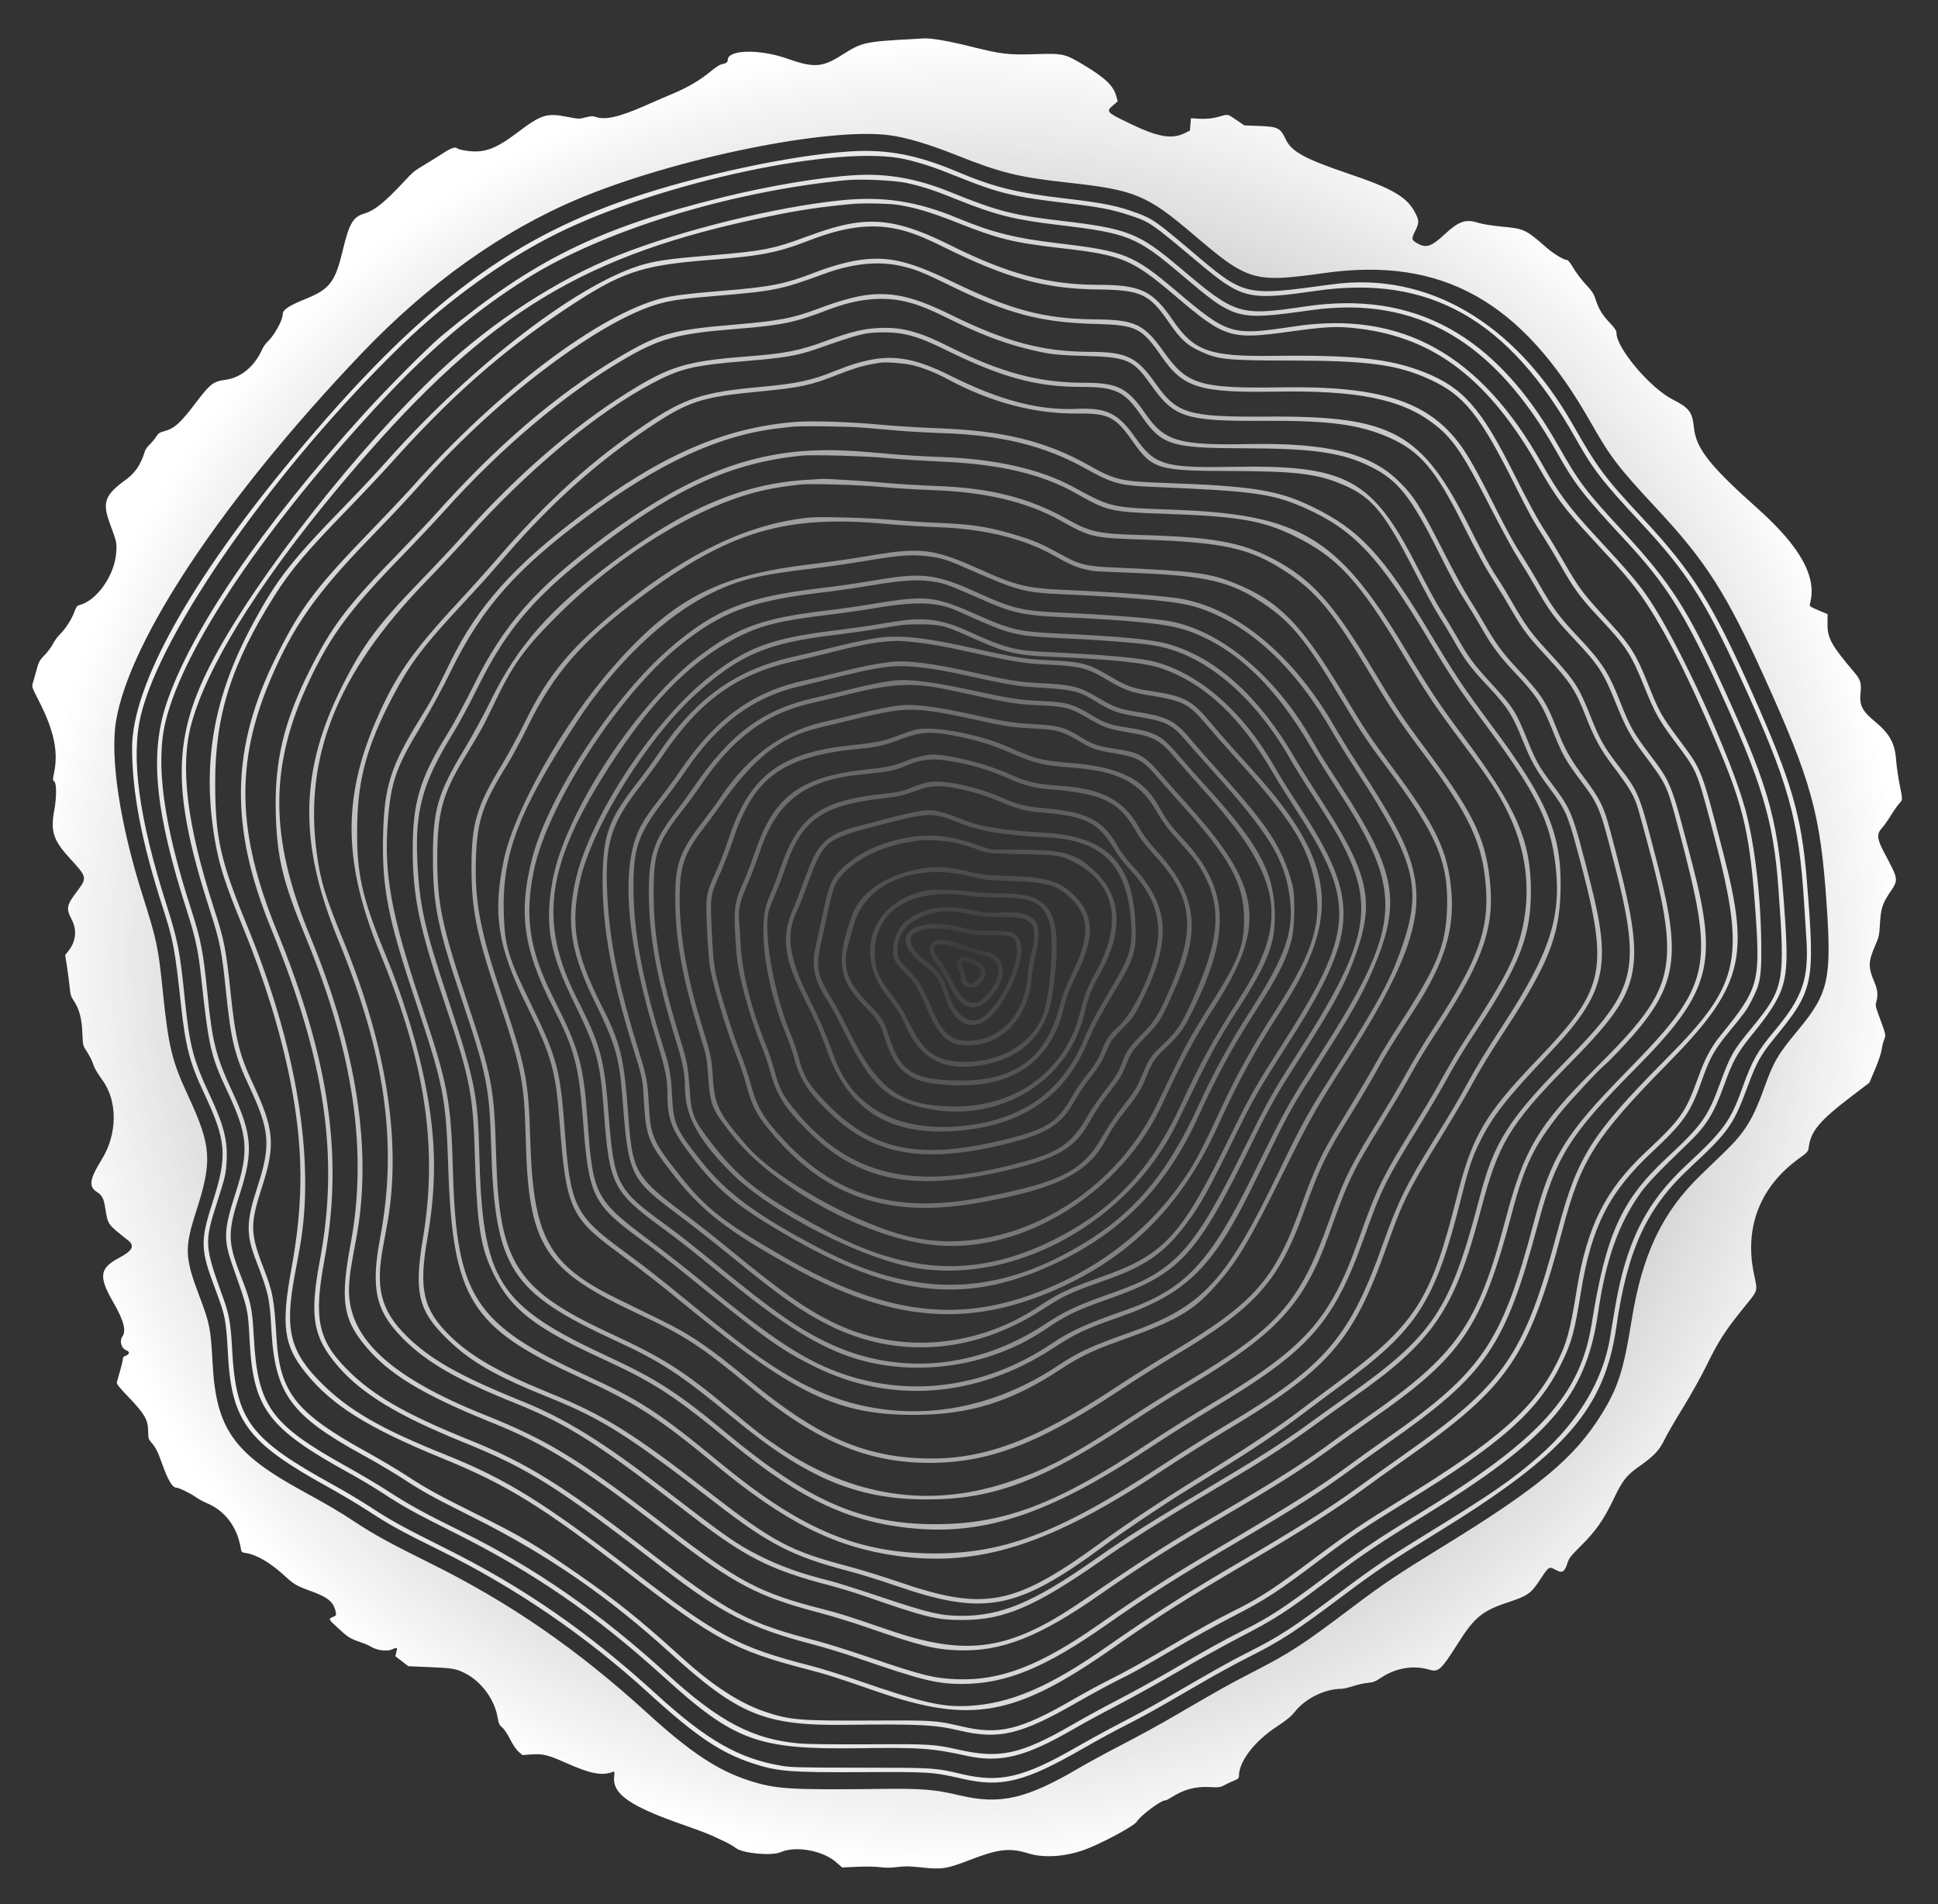 <?xml version="1.0" encoding="UTF-8" standalone="no"?>
<svg
   id="svg"
   version="1.1"
   width="400"
   height="393"
   viewBox="0 0 400 393"
   sodipodi:docname="tree.svg"
   inkscape:version="1.2 (dc2aedaf03, 2022-05-15)"
   xmlns:inkscape="http://www.inkscape.org/namespaces/inkscape"
   xmlns:sodipodi="http://sodipodi.sourceforge.net/DTD/sodipodi-0.dtd"
   xmlns:xlink="http://www.w3.org/1999/xlink"
   xmlns="http://www.w3.org/2000/svg"
   xmlns:svg="http://www.w3.org/2000/svg">
  <rect x="0" y="0" width="400" height="393" fill="#333333" stroke="none"/>
  <defs
     id="defs65939">
    <linearGradient
       inkscape:collect="always"
       id="linearGradient70396">
      <stop
         style="stop-color:#ffffff;stop-opacity:0.038;"
         offset="0"
         id="stop70392" />
      <stop
         style="stop-color:#ffffff;stop-opacity:1;"
         offset="1"
         id="stop70394" />
    </linearGradient>
    <linearGradient
       inkscape:collect="always"
       id="linearGradient68046">
      <stop
         style="stop-color:#ffffff;stop-opacity:0.333;"
         offset="0"
         id="stop68042" />
      <stop
         style="stop-color:#ffffff;stop-opacity:1;"
         offset="1"
         id="stop68044" />
    </linearGradient>
    <radialGradient
       inkscape:collect="always"
       xlink:href="#linearGradient68046"
       id="radialGradient68060"
       cx="199.364"
       cy="199.929"
       fx="199.364"
       fy="199.929"
       r="193.331"
       gradientTransform="matrix(1,0,0,0.979,0,4.238)"
       gradientUnits="userSpaceOnUse" />
    <radialGradient
       inkscape:collect="always"
       xlink:href="#linearGradient70396"
       id="radialGradient70398"
       cx="199.364"
       cy="199.929"
       fx="199.364"
       fy="199.929"
       r="193.331"
       gradientTransform="matrix(1,0,0,0.979,0,4.238)"
       gradientUnits="userSpaceOnUse" />
  </defs>
  <sodipodi:namedview
     id="namedview65937"
     pagecolor="#ffffff"
     bordercolor="#000000"
     borderopacity="0.25"
     inkscape:showpageshadow="2"
     inkscape:pageopacity="0.0"
     inkscape:pagecheckerboard="0"
     inkscape:deskcolor="#d1d1d1"
     showgrid="false"
     inkscape:zoom="2.5675"
     inkscape:cx="191.82084"
     inkscape:cy="215.96884"
     inkscape:window-width="1704"
     inkscape:window-height="1368"
     inkscape:window-x="1699"
     inkscape:window-y="0"
     inkscape:window-maximized="0"
     inkscape:current-layer="svg" />
  <g
     id="svgg-9"
     style="fill:url(#radialGradient70398);fill-opacity:1;opacity:1"
     transform="matrix(0.998,0,0,0.998,0.651,-2.752)">
    <path
       id="path0-0"
       d="m 188.587,10.809 c -10.46,0.564 -10.956,0.672 -15.041,3.271 -4.16,2.648 -5.845,2.762 -11.466,0.777 -5.634,-1.988 -12.199,-1.844 -12.218,0.27 -0.005,0.519 -0.31,0.728 -1.4,0.96 -0.302,0.064 -1.275,0.719 -2.161,1.455 -2.11,1.754 -4.763,3.32 -7.706,4.546 -1.31,0.546 -3.967,1.692 -5.905,2.548 -5.377,2.375 -8.316,3.015 -10.329,2.25 -0.394,-0.15 -0.927,-0.108 -1.913,0.151 -1.331,0.349 -1.437,0.345 -3.979,-0.15 -4.055,-0.79 -5.245,-0.407 -10.038,3.228 -4.571,3.466 -6.947,4.336 -10.48,3.836 -0.96,-0.135 -1.84,-0.342 -1.957,-0.459 -0.441,-0.44 -1.289,-0.177 -2.974,0.924 -0.957,0.625 -2.604,1.65 -3.66,2.279 -2.276,1.356 -2.585,1.603 -4.262,3.408 -4.223,4.547 -6.226,6.163 -8.49,6.848 -2.27,0.687 -3.051,2.058 -4.418,7.753 -1.53,6.375 -2.689,7.876 -7.609,9.86 -3.517,1.418 -4.768,2.258 -4.768,3.201 0,1.24 -1.73,4.346 -3.191,5.728 -0.371,0.351 -0.861,1.058 -1.088,1.571 -1.507,3.408 -4.33,5.774 -7.408,6.21 -2.758,0.39 -3.245,0.772 -6.553,5.126 -2.973,3.913 -4.256,5.035 -6.362,5.561 -0.836,0.209 -1.128,0.414 -1.554,1.089 -0.289,0.457 -0.892,1.188 -1.34,1.624 -0.449,0.436 -0.889,1.033 -0.979,1.326 -0.867,2.84 -1.997,4.531 -3.997,5.985 -4.336,3.151 -4.883,4.668 -3.264,9.055 1.411,3.825 1.432,3.919 1.318,5.867 -0.28,4.745 -3.983,10.07 -7.639,10.987 -0.449,0.112 -0.657,0.392 -1.012,1.368 -0.565,1.548 -1.871,3.581 -3.015,4.691 -0.485,0.47 -1.134,1.362 -1.443,1.981 -0.308,0.619 -1.08,1.655 -1.715,2.303 -1.037,1.058 -1.203,1.359 -1.643,2.99 -0.268,0.997 -0.61,2.211 -0.76,2.697 -0.27,0.882 -0.265,0.897 1.255,3.861 3.078,6 4.012,10.397 3.124,14.698 -0.307,1.486 -0.305,1.631 0.019,1.869 0.5,0.365 0.504,3.286 0.008,5.955 -0.822,4.423 -0.218,6.234 3.378,10.134 3.361,3.644 3.414,3.879 1.467,6.46 -2.347,3.111 -2.457,3.659 -1.219,6.071 1.117,2.176 0.847,4.516 -0.753,6.515 l -0.614,0.767 0.388,2.54 c 0.213,1.396 0.458,3.297 0.545,4.223 0.127,1.362 0.279,1.866 0.797,2.633 1.164,1.726 1.699,3.689 1.817,6.67 0.097,2.464 0.149,2.732 0.687,3.52 0.741,1.088 1.361,2.328 1.707,3.413 0.149,0.47 0.929,1.749 1.732,2.844 3.198,4.358 3.142,11.212 -0.133,16.463 -2.513,4.029 -2.737,5.598 -0.96,6.72 1.039,0.655 1.371,1.287 1.684,3.2 0.591,3.619 0.413,3.362 4.663,6.716 1.538,1.214 1.055,2.186 -1.855,3.731 -3.974,2.111 -4.193,3.828 -1.158,9.097 2.206,3.829 2.761,5.926 1.894,7.163 -0.622,0.888 -0.196,2.413 0.782,2.797 0.877,0.344 0.752,0.898 -0.278,1.225 -0.238,0.076 -0.398,0.325 -0.398,0.622 0,0.272 -0.253,1.345 -0.561,2.385 -0.309,1.04 -0.608,2.106 -0.665,2.368 -0.083,0.383 0.401,1.002 2.439,3.124 3.266,3.399 4.001,4.675 4.027,6.994 0.016,1.521 0.065,1.69 0.694,2.406 0.856,0.975 1.318,1.886 2.143,4.227 1.215,3.448 2.164,5.065 2.971,5.065 0.523,0 2.952,1.184 4.09,1.993 0.532,0.379 1.483,0.901 2.111,1.159 3.88,1.595 6.411,4.937 7.165,9.461 0.118,0.714 0.197,0.785 1.018,0.916 2.299,0.368 5.054,1.981 8.009,4.689 1.948,1.785 2.479,2.099 5.279,3.115 3.758,1.365 4.862,2.281 5.322,4.418 0.137,0.637 0.094,0.707 -0.628,1.008 -0.937,0.391 -0.918,0.43 1.066,2.268 2.028,1.879 2.506,2.186 4.462,2.857 0.928,0.318 1.927,0.736 2.219,0.927 1.246,0.816 3.359,1.134 4.445,0.668 1.18,-0.506 1.236,-0.472 0.948,0.569 -0.122,0.444 -0.201,0.82 -0.175,0.834 0.026,0.015 0.636,0.482 1.355,1.037 l 1.308,1.011 4.452,0.19 c 4.722,0.202 5.471,0.334 7.332,1.293 3.362,1.733 6.062,5.415 6.686,9.118 0.211,1.255 0.352,1.562 0.954,2.068 0.399,0.335 1.111,1.401 1.637,2.448 0.558,1.112 1.253,2.136 1.734,2.559 l 0.803,0.705 1.957,-0.138 c 2.283,-0.16 3.342,0.1 6.949,1.707 5.221,2.327 7.534,2.769 9.844,1.883 0.297,-0.114 0.326,0.023 0.221,1.041 -0.37,3.591 3.344,6.14 14.655,10.058 2.288,0.792 4.832,1.754 5.654,2.138 0.821,0.384 2.05,0.958 2.73,1.276 0.68,0.318 1.646,0.89 2.145,1.271 1.451,1.107 7.419,1.648 9.265,0.839 3.111,-1.364 8.687,-0.354 11.464,2.076 l 1.245,1.089 3.109,-0.14 c 1.779,-0.08 3.792,-0.048 4.708,0.075 1.126,0.152 2.196,0.144 3.61,-0.027 1.598,-0.193 2.561,-0.182 4.694,0.057 4.475,0.5 5.452,0.354 10.363,-1.548 5.793,-2.245 8.211,-2.518 11.947,-1.349 3.189,0.997 7.465,0.752 11.493,-0.66 3.378,-1.184 10.512,-4.992 11.009,-5.877 0.691,-1.23 5.221,-4.6 5.914,-4.4 0.094,0.027 0.602,-0.227 1.13,-0.565 2.646,-1.697 5.011,-2.346 8,-2.194 1.958,0.099 2.213,0.066 3.094,-0.404 0.528,-0.282 1.416,-0.699 1.973,-0.928 0.826,-0.339 1.013,-0.514 1.013,-0.947 0,-3.014 3.18,-7.167 7.826,-10.221 2.089,-1.373 2.979,-2.106 3.75,-3.087 2.127,-2.708 6.2,-4.716 9.593,-4.732 0.438,-0.002 1.523,-0.248 2.412,-0.546 0.888,-0.299 2.244,-0.601 3.011,-0.673 1.172,-0.11 1.614,-0.276 2.748,-1.037 3.102,-2.08 6.751,-2.689 10.088,-1.685 1.837,0.553 2.419,0.008 5.929,-5.551 3.341,-5.292 5.016,-6.654 10.344,-8.412 4.013,-1.324 4.678,-1.793 6.532,-4.596 1.882,-2.847 1.907,-2.863 3.238,-2.115 1.36,0.764 1.883,0.484 2.45,-1.317 0.346,-1.096 0.666,-1.508 2.876,-3.706 3.057,-3.04 4.676,-5.372 6.755,-9.729 1.79,-3.752 2.613,-4.788 5.304,-6.678 2.957,-2.077 4.098,-3.288 5.145,-5.461 0.514,-1.066 2.24,-4.05 3.836,-6.631 1.621,-2.621 3.8,-6.531 4.935,-8.854 2.306,-4.718 3.734,-6.964 7.072,-11.125 3.789,-4.722 3.459,-3.715 2.612,-7.968 -1.895,-9.521 1.387,-17.795 9.351,-23.573 1.906,-1.384 1.911,-1.39 2.064,-2.512 0.43,-3.162 2.311,-5.389 8.6,-10.186 l 3.911,-2.982 1.18,-2.774 c 0.651,-1.531 1.253,-3.313 1.343,-3.978 0.09,-0.663 0.327,-1.632 0.526,-2.154 0.4,-1.047 0.471,-0.739 -1.266,-5.482 -0.504,-1.376 -0.55,-1.692 -0.346,-2.371 0.393,-1.312 0.275,-2.476 -0.414,-4.096 -1.305,-3.067 -1.273,-4.183 0.215,-7.585 0.735,-1.68 0.824,-2.087 0.95,-4.349 0.18,-3.219 0.497,-4.225 2.077,-6.586 1.798,-2.689 1.822,-2.535 -1.274,-8.361 -1.415,-2.663 -1.502,-3.761 -0.389,-4.94 0.394,-0.418 1.203,-1.553 1.798,-2.522 0.595,-0.969 1.377,-2.092 1.737,-2.494 0.788,-0.881 0.782,-0.666 0.112,-4.019 -0.299,-1.494 -0.617,-3.725 -0.708,-4.958 -0.258,-3.529 -1.328,-5.494 -4.353,-7.998 -2.715,-2.247 -3.284,-3.391 -3.006,-6.045 0.201,-1.927 -0.021,-2.649 -1.267,-4.121 -4.826,-5.701 -5.599,-7.105 -5.572,-10.109 l 0.017,-1.959 -1.901,-0.805 c -1.685,-0.713 -1.887,-0.857 -1.772,-1.257 1.592,-5.535 -1.863,-11.825 -10.938,-19.913 -9.781,-8.718 -12.595,-12.307 -13.035,-16.623 -0.328,-3.223 -0.962,-4.056 -4.428,-5.821 -4.625,-2.354 -11.588,-10.603 -11.588,-13.728 0,-0.485 -0.315,-0.968 -1.339,-2.054 -1.604,-1.7 -2.325,-2.879 -2.96,-4.842 -0.401,-1.241 -0.721,-1.733 -2.054,-3.161 -0.868,-0.931 -2.015,-2.443 -2.548,-3.36 -0.533,-0.918 -1.107,-1.669 -1.274,-1.669 -0.687,0 -2.761,-1.24 -4.266,-2.55 -4.399,-3.831 -4.564,-3.907 -9.387,-4.376 -1.954,-0.189 -3.955,-0.514 -4.758,-0.771 -2.589,-0.829 -4.01,-0.345 -6.931,2.362 -2.821,2.613 -3.856,2.944 -5.748,1.835 -1.148,-0.673 -1.173,-0.873 -0.328,-2.574 0.774,-1.557 0.787,-2.067 0.091,-3.465 -1.735,-3.481 -4.581,-5.169 -14.178,-8.409 -8.664,-2.925 -11.526,-4.493 -12.684,-6.95 -1.148,-2.437 -1.63,-2.682 -5.572,-2.829 l -3.002,-0.113 -1.658,-1.12 c -1.925,-1.301 -1.596,-1.241 -3.687,-0.668 -1.502,0.413 -2.873,0.509 -4.97,0.351 l -0.747,-0.056 -0.106,1.28 -0.107,1.28 -1.05,0.52 c -2.657,1.317 -5.481,0.846 -11.11,-1.851 -5.188,-2.485 -5.267,-2.569 -3.687,-3.929 l 0.906,-0.779 -0.273,-1.023 c -0.588,-2.199 -2.29,-3.834 -6.789,-6.526 -3.875,-2.317 -4.229,-2.396 -9.989,-2.213 -5.648,0.18 -6.926,0.025 -13.706,-1.667 -4.299,-1.073 -7.913,-1.684 -9.387,-1.586 -0.327,0.022 -1.123,0.068 -1.768,0.103 m -5.189,19.928 c 3.532,0.488 8.025,1.83 13.763,4.114 9.172,3.649 12.884,4.562 23.106,5.682 13.775,1.509 16.282,2.545 25.813,10.665 11.473,9.776 12.494,10.075 27.307,8.009 24.256,-3.383 40.712,5.835 54.829,30.713 4.215,7.429 5.715,9.386 14.059,18.344 9.854,10.581 14.161,17.336 21.802,34.194 9.898,21.836 11.74,28.495 13.027,47.089 1.081,15.598 0.401,18.654 -5.812,26.133 -4.291,5.165 -5.125,6.589 -7.124,12.16 -2.294,6.393 -3.98,9.115 -8.123,13.12 -1.335,1.291 -3.57,3.451 -4.965,4.8 -8.024,7.76 -12.124,16.425 -14.336,30.293 -1.594,9.991 -2.788,13.705 -6.147,19.126 -5.627,9.08 -12.915,15.15 -32.997,27.488 -9.391,5.769 -11.998,7.518 -18.453,12.379 -10.599,7.982 -12.797,9.417 -20.587,13.438 -5.26,2.715 -6.617,3.474 -16.747,9.374 -2.581,1.504 -7.237,4.049 -10.346,5.656 -3.11,1.608 -7.05,3.746 -8.758,4.751 -11.088,6.531 -16.458,7.769 -24.97,5.757 -5.194,-1.228 -7.602,-1.42 -16.512,-1.315 -18.668,0.22 -21.479,0.038 -26.987,-1.742 -6.476,-2.093 -12.136,-5.844 -20.965,-13.896 -14.576,-13.292 -28.45,-22.866 -45.062,-31.094 -8.27,-4.097 -11.506,-5.877 -15.68,-8.627 -3.085,-2.034 -5.229,-3.295 -10.56,-6.211 -14.388,-7.871 -17.936,-12.919 -18.661,-26.55 -0.376,-7.072 -0.589,-8.156 -2.699,-13.708 -3.069,-8.077 -3.144,-10.01 -0.679,-17.652 3.351,-10.394 3.139,-13.459 -1.644,-23.787 -3.439,-7.426 -4.075,-10.067 -5.315,-22.083 -0.912,-8.828 -1.206,-10.208 -4.159,-19.517 -4.663,-14.695 -6.748,-28.492 -5.453,-36.079 2.893,-16.942 22.258,-45.937 50.535,-75.665 13.915,-14.629 29.204,-25.558 45.085,-32.227 19.918,-8.365 51.826,-14.87 64.415,-13.132 m -8.145,3.326 c -11.99,0.739 -31.414,4.888 -45.714,9.764 -25.626,8.736 -44.096,22.941 -69.502,53.453 -21.382,25.679 -33.37,47.288 -33.37,60.15 0,9.157 1.968,19.427 6.297,32.863 2.241,6.956 2.533,8.511 3.833,20.43 0.928,8.503 1.799,11.829 4.732,18.063 4.657,9.903 4.897,12.917 1.8,22.554 -2.59,8.058 -2.542,9.79 0.49,17.867 2.17,5.781 2.262,6.255 2.697,13.941 0.764,13.495 4.139,17.979 20.226,26.873 2.775,1.534 6.629,3.821 8.565,5.082 4.656,3.033 6.948,4.297 14.826,8.181 15.76,7.768 30.277,17.673 43.251,29.509 9.767,8.911 14.846,12.36 21.441,14.562 5.266,1.759 7.76,1.962 23.08,1.883 13.814,-0.071 14.362,-0.035 20.495,1.371 8.129,1.862 12.918,0.656 25.003,-6.3 2.781,-1.6 6.688,-3.726 8.681,-4.724 1.993,-0.998 5.526,-2.91 7.85,-4.249 2.324,-1.339 6.338,-3.654 8.919,-5.145 2.582,-1.49 6.404,-3.569 8.494,-4.618 6.963,-3.497 9.95,-5.44 20.093,-13.072 6.268,-4.715 9.58,-6.934 18.667,-12.506 27.003,-16.556 35.074,-25.796 37.546,-42.982 2.27,-15.786 6.275,-24.468 15.053,-32.632 8.185,-7.611 9.112,-8.917 12.137,-17.109 1.734,-4.698 2.675,-6.392 5.39,-9.712 8.299,-10.149 8.533,-11.29 6.767,-33.004 -1.066,-13.112 -3.166,-20.299 -11.215,-38.38 C 353.467,127.492 349.4,120.997 339.136,110.005 331.22,101.528 329.716,99.516 324.694,90.674 312.64,69.45 294.555,58.878 274.88,61.554 c -18.33,2.493 -17.983,2.576 -29.227,-6.952 -7.037,-5.963 -7.917,-6.582 -11.015,-7.741 -4.021,-1.505 -7.093,-2.134 -14.798,-3.03 -10.243,-1.19 -14.823,-2.327 -22.72,-5.641 -8.17,-3.428 -14.335,-4.592 -21.867,-4.127 m 11.318,1.633 c 3.38,0.781 6.001,1.656 11.008,3.675 8.284,3.341 11.433,4.099 22.474,5.415 6.785,0.808 9.313,1.297 12.981,2.512 4.111,1.361 4.351,1.526 14.133,9.736 9.039,7.585 10.331,7.898 24.3,5.874 23.553,-3.411 39.9,5.883 53.777,30.575 3.591,6.389 5.49,8.84 13.522,17.452 9.4,10.078 13.182,15.974 20.595,32.105 9.872,21.481 12.057,29.267 13.11,46.72 0.12,1.995 0.319,5.115 0.443,6.933 0.574,8.469 -0.732,12.275 -6.625,19.307 -3.515,4.195 -4.596,6.116 -6.598,11.733 -2.436,6.833 -3.859,8.798 -11.492,15.879 -8.58,7.957 -12.662,16.223 -14.967,30.308 -0.355,2.171 -0.789,4.775 -0.965,5.788 -1.502,8.661 -6.618,17.146 -14.529,24.094 -5.64,4.954 -9.682,7.753 -23.231,16.086 -8.555,5.261 -10.851,6.809 -17.707,11.934 -10.467,7.823 -12.663,9.256 -19.417,12.666 -3.578,1.807 -6.682,3.548 -17.17,9.634 -2.288,1.328 -6.224,3.475 -8.746,4.77 -2.523,1.296 -6.843,3.651 -9.6,5.233 -10.872,6.24 -15.728,7.377 -23.574,5.522 -5.545,-1.311 -5.785,-1.326 -21.013,-1.334 -12.091,-0.007 -14.268,-0.056 -16.162,-0.368 -8.891,-1.465 -15.53,-5.242 -25.971,-14.775 -14.163,-12.93 -27.472,-22.148 -43.512,-30.138 -8.786,-4.376 -11.553,-5.899 -15.825,-8.708 -1.743,-1.147 -4.994,-3.09 -7.223,-4.316 -17.63,-9.703 -20.428,-13.418 -21.23,-28.195 -0.29,-5.337 -0.617,-7.227 -1.834,-10.593 -3.92,-10.842 -3.961,-11.499 -1.247,-19.913 1.644,-5.099 1.808,-5.817 1.945,-8.534 0.212,-4.178 -0.606,-7.368 -3.452,-13.464 -3.514,-7.528 -4.203,-10.185 -5.222,-20.136 -1.009,-9.849 -1.412,-11.915 -3.764,-19.306 -5.712,-17.952 -7.402,-30.412 -5.31,-39.147 4.239,-17.702 28.071,-51.536 54.008,-76.675 9.465,-9.175 21.195,-17.593 31.972,-22.947 21.424,-10.642 58.472,-18.554 72.118,-15.402 m -10.038,3.265 c -6.99,0.355 -18.004,2.187 -27.975,4.653 -25.486,6.301 -39,12.972 -57.785,28.521 C 88.001,74.43 79.423,83.032 74.633,88.321 53.32,111.85 38.665,133.389 33.7,148.48 c -3.439,10.45 -2.222,22.365 4.378,42.88 1.672,5.195 2.289,8.101 2.877,13.547 1.548,14.322 1.987,16.24 5.348,23.39 4.301,9.15 4.581,12.397 1.814,21.015 -2.528,7.875 -2.604,9.677 -0.643,15.275 3.272,9.339 3.122,8.67 3.516,15.715 0.775,13.845 3.891,17.921 20.797,27.21 1.877,1.032 4.853,2.812 6.613,3.956 4.623,3.004 6.589,4.092 14.929,8.262 16.424,8.212 29.106,16.943 43.257,29.779 14.662,13.3 19.439,15.059 40.161,14.784 13.126,-0.174 15.245,-0.026 22.613,1.583 6.853,1.496 12.09,0.187 21.867,-5.465 2.17,-1.255 6.394,-3.55 9.386,-5.1 2.992,-1.551 8.608,-4.672 12.48,-6.935 3.872,-2.264 9.392,-5.333 12.267,-6.82 7.904,-4.087 9.744,-5.278 19.413,-12.559 6.078,-4.577 10.116,-7.286 18.667,-12.523 26.225,-16.064 33.874,-24.9 36.374,-42.021 1.635,-11.193 4.189,-18.449 8.784,-24.959 1.329,-1.883 4,-4.681 9.47,-9.921 4.242,-4.063 5.663,-6.34 7.988,-12.8 1.597,-4.434 2.641,-6.331 5.285,-9.596 7.484,-9.242 8.042,-11.118 7.189,-24.176 -1.334,-20.448 -2.834,-26.153 -12.44,-47.324 -7.648,-16.854 -11.138,-22.304 -21.293,-33.25 -7.519,-8.106 -8.923,-9.974 -13.305,-17.707 -12.887,-22.74 -29.656,-31.933 -52.159,-28.594 -13.638,2.023 -14.408,1.787 -25.913,-7.966 -8.52,-7.222 -10.79,-8.122 -24.54,-9.731 -10.071,-1.179 -13.227,-1.996 -22.977,-5.947 -6.819,-2.764 -12.818,-3.855 -19.37,-3.521 m 10.454,1.664 c 3.619,0.836 5.333,1.406 10.684,3.554 7.619,3.057 11.556,4.033 20.605,5.105 14.368,1.703 16.112,2.404 25.244,10.141 11.363,9.629 11.411,9.642 27.093,7.463 21.646,-3.008 37.746,6.321 50.701,29.377 3.745,6.664 5.399,8.791 14.241,18.308 8.226,8.854 12.066,14.898 18.898,29.747 9.267,20.139 11.665,28.086 12.681,42.027 1.436,19.696 1.231,20.772 -5.534,29.013 -3.874,4.72 -4.395,5.635 -6.542,11.487 -2.542,6.929 -3.736,8.596 -11.024,15.381 -9.36,8.716 -12.551,15.765 -15.504,34.252 -2.369,14.832 -10.748,24.036 -35.837,39.367 -8.654,5.288 -11.784,7.396 -18.968,12.774 -9.137,6.839 -11.765,8.553 -17.564,11.458 -3.872,1.94 -7.275,3.832 -14.348,7.977 -3.168,1.857 -8.112,4.589 -10.986,6.072 -2.875,1.482 -7.195,3.836 -9.6,5.229 -10.637,6.164 -15.06,7.157 -23.467,5.268 -5.238,-1.177 -5.895,-1.217 -18.667,-1.15 -7.208,0.038 -12.761,-0.028 -14.4,-0.17 -9.598,-0.833 -16.559,-4.48 -27.335,-14.318 -13.856,-12.651 -27.447,-22.078 -42.558,-29.519 -7.817,-3.85 -10.991,-5.595 -15.333,-8.43 -1.76,-1.149 -5.637,-3.446 -8.615,-5.104 -15.565,-8.666 -18.232,-12.408 -19.011,-26.681 -0.328,-6.018 -0.585,-7.226 -2.677,-12.59 -2.768,-7.101 -2.792,-9.084 -0.205,-17.058 2.797,-8.627 2.548,-12.237 -1.437,-20.805 -3.521,-7.571 -4.249,-10.413 -5.276,-20.587 -0.891,-8.823 -1.34,-11.132 -3.413,-17.556 -5.692,-17.642 -7.364,-29.98 -5.243,-38.693 3.777,-15.514 20.823,-40.714 45.171,-66.782 9.755,-10.443 19.129,-18.317 29.612,-24.873 15.86,-9.917 41.667,-17.87 65.814,-20.281 3.155,-0.315 10.292,0.018 12.8,0.597 m -13.654,3.548 c -13.465,1.35 -33.01,6.164 -46.08,11.349 -12.656,5.022 -25.957,13.656 -36.997,24.017 -16.855,15.818 -37.581,42.194 -46.797,59.554 -8.475,15.966 -8.648,27.19 -0.793,51.632 2.19,6.815 2.55,8.608 3.406,16.955 1.056,10.293 1.789,13.285 4.866,19.849 4.217,8.999 4.46,12.039 1.653,20.661 -2.349,7.217 -2.397,9.773 -0.283,15.277 2.579,6.713 2.808,7.74 3.161,14.186 0.732,13.366 3.987,17.83 18.984,26.034 2.523,1.38 6.171,3.534 8.107,4.787 4.619,2.988 5.944,3.718 15.04,8.279 14.921,7.482 27.513,16.164 40.279,27.773 14.148,12.865 19.639,15.129 36.201,14.925 15.327,-0.189 18.632,-0.022 23.798,1.203 8.048,1.909 12.634,0.81 24.095,-5.769 2.699,-1.55 6.481,-3.606 8.404,-4.57 3.852,-1.93 4.427,-2.25 12.61,-7.029 3.109,-1.816 8.005,-4.518 10.88,-6.004 7.539,-3.898 9.348,-5.075 19.3,-12.562 5.774,-4.344 8.74,-6.33 17.073,-11.431 19.804,-12.124 27.354,-18.888 32.124,-28.783 2.05,-4.252 2.62,-6.358 3.935,-14.533 2.173,-13.502 5.81,-20.66 14.736,-29 6.475,-6.049 7.934,-8.137 10.222,-14.626 1.756,-4.978 2.557,-6.403 5.878,-10.454 3.12,-3.804 3.341,-4.11 4.348,-6.007 1.803,-3.396 2.12,-4.918 2.127,-10.206 0.013,-10.576 -1.267,-21.996 -3.312,-29.547 -2.892,-10.678 -13.366,-33.623 -19.745,-43.255 -2.182,-3.294 -4.398,-5.916 -11.146,-13.184 -5.515,-5.94 -7.755,-8.949 -11.106,-14.921 -12.786,-22.782 -29.111,-31.855 -51.314,-28.515 -13.074,1.966 -13.554,1.819 -24.64,-7.547 -8.583,-7.251 -10.502,-8.024 -23.869,-9.604 -9.199,-1.088 -13.875,-2.254 -21.145,-5.273 -8.349,-3.467 -15.32,-4.531 -24,-3.661 m 11.627,0.937 c 3.525,0.534 6.994,1.567 12.16,3.62 8.707,3.46 11.749,4.209 21.76,5.355 12.6,1.443 14.581,2.273 23.467,9.821 10.339,8.784 11.423,9.127 23.573,7.454 7.942,-1.094 9.968,-1.185 14.4,-0.651 15.776,1.903 26.969,10.537 37.347,28.811 3.403,5.992 5.209,8.423 10.585,14.243 5.668,6.136 6.687,7.275 8.398,9.385 5.165,6.37 10.823,17.037 17.906,33.759 5.507,12.998 6.787,18.744 7.916,35.52 0.906,13.448 0.467,14.936 -7.161,24.299 -2.132,2.617 -3.282,4.766 -4.806,8.981 -2.593,7.168 -3.503,8.457 -10.827,15.329 -8.33,7.817 -12.086,15.314 -14.232,28.404 -1.422,8.674 -1.999,10.841 -3.956,14.831 -4.722,9.632 -12.206,16.253 -32.317,28.592 -8.195,5.028 -10.606,6.658 -17.792,12.028 -8.679,6.486 -11.399,8.262 -16.744,10.934 -3.933,1.966 -6.526,3.399 -13.25,7.325 -6.621,3.865 -9.282,5.336 -13.12,7.251 -1.584,0.791 -4.752,2.518 -7.04,3.839 -10.891,6.286 -15.24,7.346 -22.848,5.569 -5.489,-1.283 -5.865,-1.308 -18.821,-1.243 -14.673,0.072 -16.811,-0.101 -21.828,-1.767 -5.339,-1.773 -10.933,-5.403 -17.447,-11.321 -8.606,-7.819 -13.573,-11.802 -21.776,-17.463 -8.43,-5.816 -11.453,-7.6 -20.48,-12.081 -8.161,-4.052 -10.501,-5.338 -14.72,-8.093 -1.76,-1.15 -5.382,-3.297 -8.048,-4.772 -14.769,-8.171 -18.012,-12.258 -18.725,-23.602 -0.523,-8.333 -0.73,-9.432 -2.769,-14.707 -2.686,-6.949 -2.713,-8.868 -0.236,-16.51 2.831,-8.735 2.545,-11.983 -1.884,-21.412 -2.813,-5.991 -3.616,-9.269 -4.61,-18.838 -0.913,-8.797 -1.313,-10.852 -3.286,-16.913 -5.74,-17.629 -7.245,-29.738 -4.806,-38.67 3.506,-12.841 15.613,-31.753 33.995,-53.102 27.604,-32.062 47.268,-43.978 85.522,-51.827 6.431,-1.32 10.491,-1.924 17.113,-2.549 2.152,-0.203 7.57,-0.105 9.387,0.171 m -9.28,3.827 c -2.65,0.441 -5.515,1.271 -9.536,2.763 -6.897,2.56 -9.029,2.975 -19.918,3.876 -7.701,0.638 -10.473,0.998 -13.262,1.722 -13.075,3.397 -35.619,20.552 -53.56,40.755 -1.888,2.127 -5.479,5.967 -7.98,8.534 -11.919,12.234 -14.709,15.786 -19.787,25.183 -8.112,15.009 -10.538,28.709 -7.885,44.512 0.905,5.389 2.105,9.123 5.917,18.405 4.274,10.409 7.602,21.179 9.616,31.126 2.816,13.906 2.914,25.256 0.338,39.282 -2.156,11.742 -1.603,15.891 2.864,21.462 5.458,6.808 12.818,11.428 28.286,17.757 13.48,5.516 20.699,9.971 38.72,23.896 17.445,13.48 21.839,15.858 36.267,19.63 4.814,1.259 6.282,1.723 14.827,4.689 19.689,6.834 28.738,5.17 49,-9.013 8.753,-6.128 15.818,-10.609 27.48,-17.43 12.089,-7.072 18.704,-11.285 24.96,-15.896 1.701,-1.255 5.397,-3.895 8.213,-5.868 21.063,-14.757 25.324,-21.001 32.248,-47.255 3.821,-14.49 6.731,-19.09 21.728,-34.347 15.536,-15.805 17.158,-21.905 11.553,-43.437 -4.602,-17.676 -4.404,-17.163 -8.993,-23.333 -3.943,-5.301 -4.267,-5.882 -6.724,-12.057 -2.224,-5.589 -3.554,-7.736 -7.382,-11.908 -6.195,-6.754 -6.585,-7.27 -10.113,-13.372 -1.323,-2.288 -2.869,-4.848 -3.436,-5.689 -1.542,-2.288 -3.654,-6.15 -6.771,-12.383 -6.712,-13.42 -10.485,-17.67 -18.483,-20.826 -7.051,-2.782 -14.398,-3.572 -31.254,-3.362 -13.108,0.164 -16.344,-0.985 -20.69,-7.349 -4.226,-6.188 -6.643,-7.328 -15.576,-7.344 -10.212,-0.02 -18.642,-2.288 -30.476,-8.201 -8.647,-4.321 -14.084,-5.539 -20.191,-4.522 m 8.853,1.118 c 2.938,0.604 5.417,1.544 9.82,3.721 13.271,6.564 21.09,8.719 32.1,8.849 8.871,0.105 10.585,0.903 14.647,6.815 2.263,3.293 3.644,4.611 6.029,5.754 4.067,1.948 5.584,2.114 19.538,2.131 15.759,0.02 21.795,0.856 28.486,3.946 6.99,3.228 10.246,7.282 17.485,21.769 2.992,5.989 3.67,7.215 6.075,10.987 0.897,1.408 2.341,3.808 3.207,5.333 3.047,5.364 4.204,6.924 8.623,11.627 5.032,5.356 6.223,7.196 8.766,13.545 2.197,5.483 3.133,7.175 6.347,11.472 4.725,6.316 4.533,5.876 7.634,17.498 7.323,27.448 6.37,32.401 -9.265,48.151 -15.503,15.616 -18.423,20.21 -22.448,35.307 -6.945,26.054 -10.935,31.881 -31.977,46.699 -3.285,2.314 -7.557,5.356 -9.493,6.761 -6.052,4.39 -12.115,8.194 -26.667,16.728 -9.139,5.361 -16.761,10.245 -25.132,16.106 -11.972,8.382 -19.965,11.812 -28.638,12.286 -5.453,0.299 -9.646,-0.675 -23.402,-5.433 -3.079,-1.065 -7.303,-2.374 -9.387,-2.908 -14.738,-3.779 -19.238,-6.167 -36.075,-19.144 C 111.979,313.544 104.087,308.636 91.462,303.585 78.1,298.24 71.46,294.403 65.795,288.757 c -6.45,-6.431 -7.596,-11.007 -5.53,-22.09 0.427,-2.288 0.912,-4.92 1.078,-5.848 3.256,-18.17 -0.591,-41.554 -11.014,-66.936 -5.397,-13.145 -6.462,-17.941 -6.479,-29.19 -0.022,-13.986 3.36,-24.651 12.295,-38.783 3.291,-5.204 6.55,-9.061 14.999,-17.75 3.024,-3.109 7.045,-7.38 8.937,-9.489 12.477,-13.917 22.786,-23.039 35.972,-31.829 11.732,-7.821 15.705,-9.193 29.867,-10.311 11.012,-0.87 14.151,-1.486 20.977,-4.122 6.972,-2.693 12.442,-3.422 17.636,-2.354 m -8.106,6.579 c -2.349,0.398 -5.489,1.295 -8.212,2.347 -6.604,2.553 -9.341,3.098 -19.842,3.95 -6.559,0.532 -9.934,0.955 -12.16,1.522 -12.959,3.302 -33.9,19.128 -51.626,39.014 -1.408,1.58 -5.162,5.562 -8.342,8.849 -11.665,12.06 -14.643,16.006 -19.701,26.114 -9.452,18.886 -9.785,35.233 -1.145,56.311 11.211,27.351 14.133,47.237 10.095,68.72 -2.178,11.59 -1.437,15.838 3.819,21.911 4.882,5.641 12.334,10.15 25.834,15.632 13.746,5.583 19.364,9.129 41.6,26.259 11.887,9.158 17.858,12.197 30.4,15.472 2.464,0.644 6.448,1.849 8.853,2.678 13.978,4.82 17.023,5.583 22.293,5.585 9.052,0.003 17.156,-3.308 29.793,-12.173 8.369,-5.87 14.911,-10.016 26.894,-17.041 11.872,-6.961 17.336,-10.436 23.42,-14.895 1.584,-1.161 5.136,-3.694 7.893,-5.629 20.554,-14.422 24.32,-19.923 31.163,-45.508 3.686,-13.782 6.551,-18.343 20.117,-32.031 15.566,-15.704 17.178,-21.496 11.773,-42.281 -4.385,-16.859 -4.323,-16.701 -8.841,-22.691 -3.4,-4.508 -4.067,-5.698 -6.111,-10.909 -2.332,-5.945 -3.741,-8.128 -8.538,-13.227 -4.165,-4.426 -5.395,-6.095 -8.415,-11.413 -0.866,-1.525 -2.183,-3.712 -2.926,-4.859 -2.123,-3.277 -3.284,-5.379 -6.492,-11.755 -3.16,-6.281 -5.027,-9.585 -6.703,-11.866 -6.603,-8.982 -16.542,-12.175 -36.906,-11.859 -16.881,0.263 -19.544,-0.531 -24.312,-7.247 -4.181,-5.888 -5.947,-6.724 -14.395,-6.814 -10.482,-0.111 -17.342,-1.94 -29.654,-7.909 -8.877,-4.303 -13.468,-5.298 -19.626,-4.257 m 9.386,1.157 c 2.786,0.635 4.597,1.36 9.92,3.975 11.865,5.827 18.877,7.693 29.974,7.978 8.646,0.222 9.733,0.75 13.869,6.739 4.482,6.491 7.87,7.53 23.677,7.261 16.694,-0.285 25.717,1.513 32.325,6.441 4.151,3.095 6.195,6.082 12.149,17.762 2.123,4.165 4.636,8.773 5.583,10.24 0.948,1.466 2.519,4.058 3.493,5.76 3.014,5.269 4.054,6.67 8.315,11.2 4.826,5.13 5.861,6.718 8.246,12.642 2.119,5.263 3.123,7.13 5.671,10.542 5.102,6.834 4.988,6.592 7.43,15.749 7.74,29.018 7.069,32.134 -10.862,50.416 -12.598,12.845 -15.473,17.531 -19.039,31.027 -6.608,25.009 -10.671,30.972 -30.484,44.741 -2.171,1.509 -5.387,3.805 -7.147,5.104 -6.728,4.964 -11.433,7.937 -28.906,18.265 -8.732,5.161 -15.07,9.239 -23.254,14.964 -12.328,8.624 -20.467,11.771 -29.546,11.423 -4.752,-0.181 -7.17,-0.785 -18.134,-4.529 -3.989,-1.362 -8.741,-2.86 -10.56,-3.327 -14.688,-3.779 -18.4,-5.765 -35.84,-19.18 -16.982,-13.063 -24.453,-17.693 -36.111,-22.378 -13.224,-5.315 -20.061,-9.237 -25.338,-14.534 -6.137,-6.159 -7.067,-10.549 -4.809,-22.712 3.963,-21.352 1.052,-41.484 -9.855,-68.16 -8.235,-20.142 -8.596,-34.737 -1.284,-51.947 4.619,-10.871 9.348,-17.631 20.116,-28.758 5.634,-5.821 7.847,-8.184 11.838,-12.641 15.455,-17.257 36.723,-33.149 48.643,-36.347 2.551,-0.685 5.211,-1.037 12.16,-1.613 11.379,-0.942 12.998,-1.276 21.617,-4.459 5.969,-2.204 11.303,-2.747 16.143,-1.644 m -6.826,5.93 c -2.595,0.278 -6.197,1.27 -10.419,2.87 -5.197,1.968 -8.124,2.528 -17.208,3.29 -13.167,1.105 -15.761,1.846 -24.32,6.948 -12.593,7.506 -25.066,18.194 -37.531,32.162 -1.4,1.568 -4.76,5.121 -7.467,7.896 -10.92,11.191 -14.067,15.339 -18.779,24.75 -5.25,10.484 -7.175,18.694 -6.879,29.333 0.258,9.266 1.431,14.09 6.275,25.813 9.77,23.647 12.76,44.103 9.222,63.1 -2.147,11.527 -1.648,15.392 2.686,20.809 4.818,6.021 11.861,10.353 26.34,16.198 11.564,4.668 18.5,9.013 36.373,22.782 13.904,10.711 18.776,13.272 31.656,16.643 2.418,0.633 6.797,1.983 9.731,3 11.03,3.827 13.937,4.554 18.88,4.726 8.944,0.309 16.751,-2.762 29.28,-11.52 7.748,-5.416 14.742,-9.847 24.877,-15.762 11.736,-6.849 17.119,-10.256 23.103,-14.619 1.917,-1.398 5.598,-4.015 8.18,-5.814 18.822,-13.122 22.752,-18.93 29.142,-43.07 2.507,-9.471 4.545,-13.675 9.839,-20.296 1.992,-2.491 8.218,-9.182 9.355,-10.053 0.402,-0.308 2.101,-2.038 3.777,-3.844 10.989,-11.848 12.14,-17.77 7.191,-36.983 -4.05,-15.717 -3.823,-15.15 -8.48,-21.271 -2.735,-3.596 -3.613,-5.151 -5.316,-9.408 -2.792,-6.979 -3.246,-7.667 -9.627,-14.589 -2.847,-3.088 -4.221,-5.008 -6.764,-9.452 -0.973,-1.701 -2.221,-3.765 -2.773,-4.587 -1.649,-2.455 -3.311,-5.456 -6.019,-10.872 -9.906,-19.808 -15.985,-23.154 -41.758,-22.986 -16.54,0.109 -18.79,-0.557 -23.247,-6.882 -3.864,-5.483 -5.996,-6.499 -13.667,-6.513 -9.584,-0.019 -17.28,-2.068 -28.506,-7.59 -7.531,-3.705 -11.879,-4.772 -17.147,-4.209 m 6.933,1.26 c 2.694,0.536 5.058,1.435 9.387,3.571 6.574,3.245 11.138,5.013 16.32,6.321 4.518,1.142 5.978,1.321 12.16,1.497 8.688,0.247 9.91,0.778 13.508,5.87 4.9,6.934 7.119,7.645 23.541,7.549 13.377,-0.078 19.65,0.758 25.722,3.429 6.413,2.821 9.629,6.575 15.23,17.774 2.977,5.955 4.687,9.072 6.688,12.199 0.904,1.413 2.421,3.913 3.37,5.556 2.441,4.225 3.401,5.51 7.089,9.493 5.197,5.611 6.197,7.132 8.42,12.8 1.674,4.268 2.998,6.712 5.259,9.707 3.903,5.168 4.795,6.701 5.617,9.649 9.194,32.972 8.728,35.693 -9.167,53.541 -11.631,11.602 -14.539,16.513 -18.348,30.987 -5.767,21.918 -10.07,28.033 -28.903,41.076 -2.17,1.503 -5.05,3.552 -6.4,4.552 -6.023,4.465 -11.768,8.136 -23.253,14.86 -11.81,6.913 -15.084,8.998 -29.315,18.663 -14.862,10.093 -23.516,11.338 -39.838,5.732 -8.39,-2.881 -9.767,-3.318 -13.3,-4.226 -13.477,-3.461 -17.406,-5.544 -32.896,-17.438 -17.599,-13.514 -24.272,-17.607 -36.971,-22.674 -20.202,-8.062 -28.886,-16.312 -28.296,-26.881 0.131,-2.348 0.271,-3.269 1.492,-9.815 3.348,-17.94 0.129,-38.955 -9.558,-62.4 -8.443,-20.433 -8.493,-35.154 -0.179,-52.8 4.436,-9.416 8.429,-14.805 19.046,-25.706 2.857,-2.934 6.877,-7.206 8.934,-9.494 11.703,-13.02 24.789,-24.069 36.989,-31.231 7.42,-4.356 11.089,-5.369 22.879,-6.316 10.005,-0.804 12.416,-1.301 19.565,-4.036 5.548,-2.123 10.606,-2.724 15.208,-1.809 m -5.813,5.675 c -2.633,0.206 -5.511,0.959 -9.935,2.601 -5.487,2.036 -8.373,2.604 -16.359,3.221 -12.496,0.966 -15.942,2.008 -24.665,7.457 -11.32,7.07 -23.067,17.266 -33.935,29.452 -1.883,2.112 -5.704,6.192 -8.49,9.066 -9.198,9.491 -12.253,13.572 -16.57,22.134 -8.857,17.571 -9.102,32.491 -0.862,52.533 9.748,23.709 12.344,42.179 8.669,61.661 -1.981,10.502 -0.914,15.157 4.782,20.853 4.894,4.894 11.001,8.407 23.084,13.279 11.155,4.498 17.107,8.302 36.894,23.577 10.728,8.282 16.082,10.977 27.947,14.068 2.053,0.535 5.413,1.557 7.466,2.271 12.691,4.413 14.876,4.95 20.16,4.953 8.747,0.005 15.07,-2.706 29.014,-12.443 4.936,-3.446 10.749,-7.167 17.189,-11.002 3.1,-1.846 7.893,-4.701 10.651,-6.344 6.289,-3.747 11.192,-6.96 16.229,-10.636 2.162,-1.578 5.563,-4.009 7.557,-5.402 16.825,-11.754 21.203,-18.15 26.66,-38.951 3.598,-13.718 5.974,-17.683 17.825,-29.751 16.329,-16.625 16.805,-19.208 8.957,-48.64 -1.358,-5.093 -2.035,-6.472 -5.402,-11.006 -2.929,-3.945 -4.016,-5.901 -5.798,-10.434 -2.085,-5.303 -3.131,-6.884 -7.974,-12.053 -3.05,-3.256 -4.515,-5.249 -6.879,-9.359 -0.954,-1.658 -2.417,-4.07 -3.251,-5.361 -0.834,-1.291 -3.108,-5.467 -5.053,-9.28 -5.061,-9.921 -6.314,-11.879 -9.644,-15.072 -5.828,-5.589 -14.738,-7.753 -30.667,-7.45 -14.693,0.28 -17.521,-0.554 -21.525,-6.353 -3.638,-5.267 -5.734,-6.325 -12.536,-6.325 -9.485,0 -17.279,-2.089 -28.211,-7.563 -6.501,-3.254 -10.053,-4.112 -15.328,-3.701 m 5.845,1.13 c 2.784,0.533 4.88,1.327 9.568,3.624 11.036,5.409 18.279,7.363 27.283,7.363 7.22,0 9.04,0.852 12.487,5.842 4.299,6.226 6.144,6.821 21.243,6.854 14.55,0.031 20.485,0.896 26.347,3.84 5.583,2.804 8.243,6.143 13.896,17.444 2.918,5.834 3.899,7.621 5.942,10.82 0.787,1.232 2.174,3.548 3.082,5.146 2.031,3.574 3.638,5.725 6.753,9.041 4.662,4.963 5.62,6.427 7.899,12.071 2.175,5.385 2.592,6.112 6.471,11.289 2.606,3.478 3.291,4.996 4.812,10.667 7.479,27.878 6.966,30.584 -8.855,46.717 -11.604,11.832 -14.571,16.542 -17.5,27.773 -6.15,23.587 -9.568,28.676 -27.94,41.595 -2.581,1.815 -5.959,4.229 -7.506,5.365 -4.229,3.104 -9.289,6.383 -16.281,10.549 -17.491,10.422 -20.447,12.278 -28.557,17.935 -12.095,8.437 -18.765,11.212 -26.909,11.199 -4.263,-0.008 -6.799,-0.602 -16.64,-3.904 -4.518,-1.516 -9.222,-3.005 -10.454,-3.311 -6.082,-1.507 -10.445,-3.069 -14.933,-5.346 -4.512,-2.29 -6.653,-3.788 -18.865,-13.198 -13.322,-10.266 -20.875,-14.953 -30.095,-18.673 -12.724,-5.134 -18.916,-8.635 -23.767,-13.441 -5.315,-5.265 -6.51,-9.893 -4.824,-18.674 0.293,-1.525 0.721,-3.877 0.95,-5.226 2.783,-16.393 -0.318,-36.086 -9.053,-57.494 -3.976,-9.744 -4.859,-12.616 -5.638,-18.346 -2.722,-20.013 4.18,-37.311 22.384,-56.107 2.728,-2.816 6.642,-6.992 8.698,-9.28 12.572,-13.987 26.759,-25.802 38.287,-31.885 5.847,-3.085 8.514,-3.723 19.226,-4.599 8.031,-0.656 10.786,-1.119 14.606,-2.454 9.279,-3.242 10.124,-3.453 13.939,-3.492 1.251,-0.013 3.026,0.12 3.944,0.296 m -6.219,5.325 c -2.362,0.432 -4.651,1.136 -7.687,2.362 -4.932,1.993 -7.834,2.614 -15.459,3.308 -11.897,1.083 -15.631,2.303 -23.774,7.768 -11.142,7.479 -20.347,15.834 -30.856,28.011 -1.848,2.142 -5.473,6.174 -8.054,8.96 -9.353,10.096 -12.793,15.061 -16.741,24.16 -7.065,16.281 -6.822,29.703 0.876,48.427 9.334,22.703 11.908,40.014 8.756,58.88 -1.855,11.105 -0.936,14.855 5.078,20.713 4.797,4.673 9.926,7.611 21.195,12.142 10.816,4.348 16.398,7.892 34.453,21.869 10.867,8.413 15.832,10.948 27.307,13.945 2.229,0.582 6.597,1.937 9.706,3.01 18.395,6.349 25.073,5.087 42.987,-8.124 3.938,-2.905 11.999,-8.326 16.853,-11.334 1.995,-1.237 5.835,-3.616 8.534,-5.288 6.381,-3.953 11.248,-7.26 16,-10.87 2.112,-1.605 5.472,-4.109 7.466,-5.566 16.202,-11.833 19.774,-17.4 25.261,-39.361 1.508,-6.038 2.211,-8.133 3.778,-11.267 2.713,-5.422 5.371,-8.813 14.359,-18.311 11.624,-12.285 12.957,-17.756 8.535,-35.052 -3.875,-15.154 -3.816,-15.005 -8.254,-20.955 -2.479,-3.323 -3.121,-4.489 -4.851,-8.805 -2.239,-5.583 -2.954,-6.728 -6.867,-10.992 -4.416,-4.812 -5.002,-5.598 -7.856,-10.554 -0.912,-1.584 -2.336,-3.936 -3.164,-5.227 -0.828,-1.291 -3.05,-5.375 -4.938,-9.075 -9.249,-18.132 -14.556,-21.001 -38.083,-20.587 -14.247,0.251 -16.1,-0.312 -20.225,-6.143 -3.506,-4.955 -5.893,-6.111 -12.054,-5.839 -7.874,0.348 -15.969,-1.783 -26.178,-6.892 -6.65,-3.328 -11.058,-4.235 -16.103,-3.313 m 8.384,1.179 c 2.042,0.494 4.83,1.6 6.976,2.767 8.94,4.859 18.16,7.319 27.094,7.228 6.406,-0.065 7.813,0.64 11.355,5.688 4.082,5.818 5.239,6.174 20.111,6.196 13.892,0.02 18.322,0.578 23.821,2.999 5.688,2.505 8.287,5.717 14.573,18.005 1.831,3.579 4.007,7.563 4.836,8.854 0.829,1.29 2.159,3.498 2.956,4.906 2.487,4.4 3.417,5.649 7.31,9.824 3.959,4.245 5.038,5.934 7.106,11.124 1.643,4.122 2.784,6.161 5.444,9.726 3.376,4.526 3.816,5.491 5.754,12.633 6.844,25.211 6.203,28.657 -8.108,43.595 -11.088,11.575 -13.527,15.772 -16.862,29.018 -5.285,20.99 -8.54,25.966 -24.886,38.054 -2.976,2.2 -6.61,4.92 -8.077,6.044 -3.613,2.769 -11.815,8.2 -19.307,12.786 -7.312,4.476 -15.893,10.143 -20.8,13.738 -18.24,13.364 -24.294,14.569 -42.236,8.414 -3.229,-1.108 -7.838,-2.533 -10.244,-3.166 -12.268,-3.229 -15.576,-4.993 -29.245,-15.593 -15.657,-12.141 -21.407,-15.705 -32.842,-20.359 -10.482,-4.266 -16.226,-7.581 -20.564,-11.87 -5.432,-5.369 -6.388,-9.567 -4.559,-20.021 2.113,-12.075 1.824,-22.009 -1.012,-34.707 -1.664,-7.449 -4.47,-16.303 -7.459,-23.533 -5.209,-12.601 -6.248,-17.395 -6.024,-27.793 0.197,-9.128 2.091,-15.964 7.085,-25.57 3.762,-7.237 6.392,-10.732 15.15,-20.13 2.023,-2.171 4.302,-4.667 5.066,-5.547 0.763,-0.88 2.514,-2.896 3.89,-4.48 9.055,-10.422 18.39,-18.75 28.863,-25.75 8.429,-5.635 10.944,-6.468 23.038,-7.633 8.493,-0.818 10.641,-1.274 16.053,-3.408 3.198,-1.261 5.228,-1.895 7.147,-2.232 0.704,-0.124 1.52,-0.268 1.813,-0.32 1.115,-0.199 5.085,0.102 6.784,0.513 m -24.459,11.737 c -14.681,1.234 -27.537,6.838 -43.978,19.169 -13.979,10.485 -21.554,18.955 -27.118,30.324 -3.511,7.174 -3.876,7.854 -6.525,12.148 -5.892,9.554 -7.223,13.779 -7.463,23.692 -0.263,10.856 0.932,17.088 6.452,33.662 6.086,18.271 6.528,20.49 7.023,35.245 0.902,26.939 4.604,32.954 26.458,42.994 12.45,5.72 16.774,8.485 28.906,18.486 14.303,11.79 24.426,16.897 37.12,18.725 17.206,2.478 32.003,-2.239 55.147,-17.578 3.403,-2.255 9.211,-5.903 12.907,-8.107 21.511,-12.826 26.518,-18.52 33.477,-38.073 3.467,-9.74 4.4,-11.614 11.642,-23.381 2.022,-3.285 4.569,-7.605 5.66,-9.6 2.31,-4.223 3.71,-6.523 7.533,-12.373 8.557,-13.094 10.895,-18.946 11.171,-27.959 0.365,-11.908 -2.471,-18.803 -14.204,-34.548 -5.749,-7.713 -7.574,-10.44 -12.553,-18.758 -9.911,-16.56 -14.81,-21.836 -24.7,-26.602 -7.036,-3.392 -12.383,-4.237 -30.826,-4.873 -8.525,-0.294 -9.946,-0.631 -15.185,-3.593 -8.929,-5.05 -17.869,-7.235 -31.548,-7.714 -3.337,-0.117 -8.707,-0.455 -11.934,-0.751 -6.446,-0.591 -14.028,-0.823 -17.462,-0.535 m 14.049,1.165 c 2.053,0.169 5.413,0.454 7.466,0.635 2.054,0.18 6.422,0.422 9.707,0.538 11.633,0.409 20.519,2.624 28.721,7.158 6.009,3.322 7.165,3.637 14.479,3.943 20.727,0.87 24.44,1.39 31.14,4.361 10.029,4.446 15.29,10.02 25.387,26.893 4.888,8.168 6.364,10.383 11.732,17.6 10.833,14.565 13.652,20.225 14.718,29.547 1.206,10.545 -1.272,18.113 -10.654,32.533 -3.932,6.045 -5.708,8.954 -7.672,12.575 -1.805,3.325 -2.855,5.095 -7.094,11.958 -5.536,8.961 -7.176,12.325 -10.324,21.172 -6.917,19.444 -11.921,25.215 -32.416,37.389 -3.515,2.088 -9.558,5.882 -13.43,8.431 -21.308,14.031 -33.067,18.421 -48.408,18.07 -15.078,-0.344 -26.657,-5.411 -42.792,-18.724 -12.577,-10.376 -16.46,-12.905 -27.84,-18.124 -22.97,-10.536 -26.688,-16.255 -27.41,-42.164 -0.413,-14.798 -0.994,-17.841 -6.614,-34.668 -6.186,-18.518 -7.708,-26.899 -6.851,-37.728 0.644,-8.141 1.674,-11.106 6.813,-19.621 2.163,-3.584 4.325,-7.561 6.325,-11.633 6.335,-12.897 13.406,-20.904 28.057,-31.773 14.99,-11.122 27.431,-16.839 39.68,-18.236 1.114,-0.127 2.314,-0.264 2.666,-0.305 1.795,-0.21 11.33,-0.096 14.614,0.173 m -11.908,4.833 c -13.49,0.912 -26.222,6.384 -41.578,17.869 -14.207,10.626 -20.597,17.895 -26.932,30.639 -1.865,3.753 -4.165,7.989 -5.56,10.24 -5.552,8.962 -7.035,13.963 -7.035,23.722 -0.001,9.594 1.392,16.275 6.596,31.638 5.04,14.882 5.852,18.806 6.197,29.974 0.506,16.325 1.169,20.594 4.113,26.453 3.549,7.064 8.448,10.828 22.519,17.3 10.528,4.843 14.665,7.535 26.231,17.072 14.785,12.191 25.361,17.036 39.329,18.017 14.426,1.013 27.779,-3.735 47.761,-16.983 3.227,-2.14 9.013,-5.772 12.86,-8.073 19.746,-11.809 24.829,-17.527 31.036,-34.906 3.664,-10.262 4.444,-11.852 11.253,-22.934 2.018,-3.285 4.487,-7.461 5.485,-9.28 2.28,-4.155 3.582,-6.299 6.993,-11.52 8.628,-13.206 10.88,-19.035 10.88,-28.16 0,-10.466 -2.974,-17.279 -13.967,-32 -5.057,-6.771 -6.86,-9.489 -12.258,-18.474 -13.706,-22.813 -21.612,-27.519 -47.802,-28.454 -12.938,-0.461 -12.672,-0.4 -20.8,-4.797 -6.657,-3.601 -16.082,-5.723 -27.06,-6.092 -3.304,-0.111 -8.071,-0.392 -10.593,-0.625 -9.094,-0.838 -12.658,-0.964 -17.668,-0.626 m 16.921,1.457 c 2.464,0.243 7.648,0.581 11.52,0.75 11.975,0.525 20.678,2.598 27.723,6.604 6.426,3.653 7.084,3.803 18.357,4.185 14.966,0.507 20.033,1.363 26.453,4.468 9.107,4.404 13.551,9.209 22.761,24.606 4.802,8.027 6.529,10.621 11.61,17.437 6.351,8.52 8.094,11.181 10.193,15.561 4.196,8.758 4.858,18.065 1.925,27.068 -1.437,4.413 -3.564,8.264 -10.262,18.586 -2.406,3.706 -3.556,5.647 -6.577,11.093 -0.683,1.232 -2.638,4.496 -4.344,7.253 -6.871,11.106 -7.99,13.389 -11.762,23.994 -6.006,16.882 -11.014,22.407 -31.25,34.473 -3.403,2.029 -8.779,5.411 -11.947,7.515 -19.129,12.706 -30.006,16.855 -44.267,16.887 -15.259,0.034 -26.375,-4.797 -43.2,-18.774 -10.002,-8.309 -14.498,-11.228 -24.275,-15.757 -23.229,-10.762 -26.282,-15.589 -26.926,-42.578 -0.275,-11.548 -0.975,-14.985 -6.376,-31.292 -5.024,-15.173 -5.981,-19.472 -6.426,-28.868 -0.491,-10.364 1.147,-16.213 7.349,-26.24 1.204,-1.947 3.541,-6.284 5.23,-9.706 6.075,-12.31 12.239,-19.343 26.033,-29.702 15.459,-11.61 26.631,-16.561 40.751,-18.057 2.241,-0.237 13.462,0.076 17.707,0.494 m -16.427,4.502 c -13.245,0.761 -25.314,5.877 -40.32,17.091 -12.786,9.555 -19.605,17.278 -25.017,28.335 -1.531,3.126 -3.892,7.477 -5.558,10.24 -5.57,9.237 -6.542,12.609 -6.521,22.617 0.019,9.56 0.979,14.294 5.839,28.8 5.279,15.759 5.835,18.489 6.191,30.4 0.766,25.67 3.802,30.435 25.878,40.616 9.359,4.316 13.401,6.975 24.362,16.029 14.855,12.271 25.365,16.702 39.68,16.729 14.038,0.027 24.133,-3.784 42.801,-16.16 3.094,-2.051 8.553,-5.477 12.132,-7.615 17.72,-10.583 23.312,-16.703 28.464,-31.146 4.051,-11.354 4.711,-12.73 11.108,-23.147 2.017,-3.285 4.321,-7.173 5.119,-8.64 2.085,-3.83 3.212,-5.69 6.72,-11.093 9.063,-13.957 11.359,-20.784 10.261,-30.507 -0.986,-8.729 -3.564,-13.91 -13.639,-27.413 -4.32,-5.79 -6.053,-8.405 -10.566,-15.952 -8.217,-13.737 -12.703,-18.71 -20.594,-22.827 -6.722,-3.507 -12.403,-4.521 -27.753,-4.955 -8.451,-0.239 -10.068,-0.598 -14.933,-3.316 -7.922,-4.424 -15.853,-6.419 -27.094,-6.815 -3.109,-0.11 -7.813,-0.396 -10.453,-0.637 -4.381,-0.4 -12.237,-0.897 -13.013,-0.824 -0.176,0.017 -1.568,0.102 -3.094,0.19 m 15.254,1.469 c 2.522,0.245 7.197,0.538 10.389,0.65 11.224,0.395 19.703,2.4 26.739,6.323 6.243,3.48 6.592,3.56 17.058,3.921 16.724,0.577 22.056,1.766 29.44,6.562 6.323,4.106 9.858,8.368 17.385,20.958 4.429,7.408 6.26,10.157 10.87,16.32 9.974,13.332 12.621,19.025 13.246,28.48 0.558,8.438 -1.843,14.937 -10.308,27.896 -2.798,4.284 -4.663,7.388 -7.083,11.784 -0.743,1.349 -2.568,4.421 -4.055,6.826 -6.731,10.883 -7.754,12.937 -11.082,22.248 -6.009,16.813 -10.637,22.031 -29.455,33.21 -3.225,1.916 -8.504,5.23 -11.731,7.365 -12.048,7.969 -17.64,10.891 -25.874,13.52 -15.931,5.088 -31.452,2.658 -46.339,-7.255 -3.473,-2.312 -4.578,-3.164 -10.797,-8.319 -9.56,-7.924 -13.346,-10.311 -24.784,-15.625 -18.876,-8.771 -22.544,-14.426 -23.188,-35.757 -0.461,-15.278 -0.7,-16.562 -6.193,-33.173 -5.111,-15.461 -6.013,-19.845 -6.011,-29.227 0.003,-9.255 1.102,-13.277 5.69,-20.813 3.24,-5.324 3.95,-6.608 5.769,-10.44 4.076,-8.591 6.402,-11.882 13.205,-18.681 13.213,-13.206 30.332,-23.522 43.492,-26.208 2.271,-0.463 3.471,-0.646 6.977,-1.062 1.941,-0.23 12.355,0.081 16.64,0.497 m -14.827,6.333 c -12.396,1.271 -24.662,7.033 -38.471,18.071 -10.598,8.472 -15.481,14.293 -20.339,24.244 -1.288,2.638 -3.502,6.714 -4.921,9.059 -5.097,8.424 -6.136,11.959 -6.136,20.894 0,8.864 1.008,13.824 5.555,27.333 4.752,14.12 5.377,17.263 5.644,28.373 0.547,22.776 3.619,27.572 23.617,36.871 9.266,4.309 12.782,6.613 22.998,15.079 13.31,11.031 24.05,15.57 36.836,15.57 12.403,0 22.757,-3.968 39.711,-15.218 2.896,-1.922 7.81,-5.009 10.919,-6.86 16.905,-10.064 21.718,-15.447 26.966,-30.158 3.093,-8.67 4.439,-11.489 8.98,-18.804 2.475,-3.988 5.055,-8.371 6.974,-11.848 0.65,-1.178 2.059,-3.506 3.131,-5.174 1.072,-1.667 2.83,-4.399 3.907,-6.071 5.923,-9.2 8.06,-16.095 7.42,-23.944 -0.679,-8.33 -3.106,-13.472 -12.029,-25.488 -4.938,-6.648 -5.772,-7.899 -10.483,-15.728 -8.609,-14.307 -13.236,-18.989 -22.392,-22.661 -5.187,-2.081 -8.04,-2.446 -25.06,-3.212 -5.178,-0.233 -6.86,-0.595 -9.579,-2.065 -4.847,-2.62 -6.297,-3.296 -8.768,-4.092 -6.605,-2.127 -10.242,-2.767 -17.28,-3.041 -2.992,-0.116 -7.504,-0.408 -10.027,-0.647 -4.3,-0.409 -14.973,-0.709 -17.173,-0.483 m 16.213,1.349 c 2.582,0.242 7.19,0.531 10.24,0.642 9.797,0.358 17.761,2.296 24.131,5.875 3.866,2.172 5.066,2.644 8.083,3.182 0.352,0.062 3.424,0.213 6.826,0.334 16.453,0.584 21.404,1.695 28.394,6.37 5.741,3.841 8.849,7.645 15.974,19.555 3.965,6.627 5.605,9.1 9.272,13.974 10.625,14.125 13.127,19.966 12.745,29.76 -0.298,7.656 -2.037,11.808 -10.191,24.332 -1.456,2.236 -3.271,5.195 -4.034,6.576 -1.379,2.499 -5.129,8.83 -8.079,13.641 -3.568,5.819 -5.072,9.025 -7.775,16.571 -5.596,15.623 -9.696,20.23 -27.385,30.779 -3.072,1.832 -7.968,4.908 -10.88,6.835 -16.994,11.251 -27.733,15.215 -40.067,14.791 -12.474,-0.429 -22.026,-4.699 -35.627,-15.927 -8.692,-7.175 -12.275,-9.615 -18.827,-12.819 -2.376,-1.162 -6.264,-3.064 -8.64,-4.226 -14.389,-7.039 -17.483,-12.664 -18.079,-32.873 -0.368,-12.468 -0.871,-15.008 -5.98,-30.187 -4.42,-13.132 -5.555,-19.183 -5.262,-28.053 0.258,-7.813 1.381,-11.187 6.428,-19.307 1.02,-1.643 3.007,-5.339 4.414,-8.213 5.267,-10.76 11.213,-17.554 23.119,-26.416 18.494,-13.764 30.019,-17.185 51.2,-15.196 m 1.174,5.798 c -0.88,0.101 -3.904,0.568 -6.72,1.037 -2.816,0.47 -7.568,1.144 -10.56,1.498 -19.036,2.251 -28.312,7.094 -40.762,21.281 -10.16,11.577 -20.292,29.44 -22.477,39.624 -2.415,11.26 -1.355,18.136 4.672,30.294 5.163,10.413 6.016,13.451 6.828,24.32 1.291,17.258 2.263,19.514 11.312,26.231 6.568,4.874 8.557,6.425 14.933,11.636 22.297,18.223 31.265,22.513 47.04,22.502 11.492,-0.008 20.189,-2.723 30.423,-9.497 3.662,-2.424 6.51,-3.805 11.604,-5.627 12.399,-4.434 15.484,-6.188 20.292,-11.539 4.476,-4.982 6.832,-8.901 13.848,-23.04 5.7,-11.488 6.941,-13.692 13.145,-23.36 12.087,-18.831 15.837,-28.8 14.252,-37.889 -1.026,-5.883 -3.572,-10.936 -12.186,-24.191 -1.411,-2.17 -3.355,-5.329 -4.321,-7.019 -8.353,-14.615 -19.923,-24.355 -31.554,-26.561 -3.119,-0.592 -13.601,-1.412 -23.396,-1.832 -8.918,-0.381 -10.701,-0.807 -18.987,-4.53 -7.726,-3.472 -10.907,-4.083 -17.386,-3.338 m 6.933,0.837 c 2.687,0.308 4.049,0.699 7.13,2.052 11.963,5.251 12.705,5.456 21.137,5.837 15.909,0.719 23.745,1.481 27.535,2.679 10.759,3.398 20.257,12.175 28.26,26.115 0.909,1.584 3.243,5.328 5.187,8.32 11.562,17.798 13.081,23.47 9.327,34.821 -2.376,7.183 -4.979,12.118 -13.03,24.699 -6.731,10.518 -7.702,12.25 -12.694,22.629 -11.055,22.988 -15.788,28.076 -31.145,33.483 -7.704,2.712 -10.359,3.942 -14.631,6.779 -17.429,11.573 -37.547,12.534 -54.809,2.617 -6.015,-3.456 -10.9,-7.054 -22.614,-16.658 -5.157,-4.228 -8.086,-6.512 -12.449,-9.707 -9.978,-7.309 -10.978,-9.355 -12.087,-24.743 -0.906,-12.581 -1.62,-15.273 -6.926,-26.133 -4.79,-9.806 -5.494,-12.139 -5.701,-18.892 -0.376,-12.29 3.068,-21.304 15.2,-39.775 7.935,-12.083 18.231,-21.876 27.918,-26.557 5.686,-2.748 9.549,-3.68 20.805,-5.019 2.984,-0.355 7.699,-1.028 10.477,-1.496 7.371,-1.243 9.761,-1.434 13.11,-1.051 m -6.175,4.292 c -0.933,0.107 -3.663,0.53 -6.067,0.941 -2.405,0.411 -6.778,1.032 -9.718,1.38 -15.369,1.818 -21.786,4.357 -31.03,12.275 -11.723,10.042 -25.273,30.631 -28.622,43.49 -2.944,11.302 -1.875,18.913 4.36,31.052 4.315,8.4 5.251,11.923 6.104,22.955 1.265,16.368 1.864,17.551 13.015,25.688 1.818,1.327 5.212,3.958 7.54,5.845 17.334,14.05 20.135,16.067 27.253,19.624 15.789,7.891 33.601,6.552 49.367,-3.712 4.75,-3.092 6.541,-3.933 13.866,-6.51 13.617,-4.791 19.1,-10.093 27.022,-26.13 0.898,-1.819 3.028,-6.139 4.732,-9.6 3.394,-6.895 4.356,-8.57 9.76,-16.998 6.184,-9.645 8.657,-13.995 10.771,-18.949 6.076,-14.239 4.993,-20.313 -6.866,-38.506 -3.523,-5.407 -3.885,-5.989 -5.639,-9.067 -7.421,-13.029 -18.357,-22.293 -28.946,-24.521 -2.948,-0.62 -12.42,-1.4 -22.14,-1.824 -8.949,-0.39 -10.704,-0.8 -18.433,-4.31 -7.111,-3.229 -10.206,-3.821 -16.329,-3.123 m 8.628,1.169 c 1.488,0.293 2.926,0.865 10.083,4.005 5.069,2.224 7.883,2.814 14.877,3.122 15.483,0.683 22.499,1.426 26.454,2.803 9.763,3.4 18.082,11.255 25.6,24.172 1.093,1.878 3.492,5.718 5.331,8.534 14.143,21.65 13.696,28.101 -3.843,55.466 -6.32,9.861 -6.686,10.521 -13.307,24 -9.226,18.782 -14.206,24.053 -26.901,28.474 -7.881,2.744 -11.012,4.176 -15.092,6.9 -13.212,8.821 -28.352,11.067 -42.598,6.32 -8.01,-2.67 -14.882,-7.152 -29.884,-19.49 -2.757,-2.268 -7.434,-5.934 -10.393,-8.148 -11.42,-8.542 -11.865,-9.398 -12.968,-24.936 -0.823,-11.587 -1.702,-14.734 -7.092,-25.386 -4.915,-9.713 -5.985,-16.752 -4.002,-26.318 2.824,-13.616 17.449,-36.213 30.031,-46.4 8.766,-7.097 14.938,-9.378 30.131,-11.135 2.112,-0.244 6.144,-0.827 8.96,-1.296 7.808,-1.3 10.788,-1.44 14.613,-0.687 m -8.32,3.6 c -1.232,0.153 -3.974,0.573 -6.093,0.934 -2.12,0.36 -5.912,0.898 -8.427,1.196 -13.423,1.586 -18.568,3.397 -26.504,9.332 -13.072,9.775 -28.15,32.84 -30.564,46.753 -1.59,9.167 -0.614,14.607 4.501,25.087 4.754,9.742 5.387,12.08 6.176,22.827 1.087,14.792 1.849,16.282 12.2,23.842 3.292,2.405 5.672,4.288 13.405,10.607 13.449,10.989 21.635,15.628 30.645,17.367 11.926,2.301 25.012,-0.342 34.955,-7.06 4.446,-3.004 6.423,-3.962 12.859,-6.227 15.222,-5.357 18.482,-8.915 30.221,-32.982 3.333,-6.832 4.911,-9.609 9.64,-16.96 7.234,-11.246 9.72,-15.939 11.925,-22.507 3.496,-10.416 2.071,-16.085 -7.878,-31.329 -1.734,-2.657 -4.046,-6.367 -5.139,-8.244 -7.379,-12.678 -16.191,-20.641 -25.982,-23.479 -3.475,-1.007 -10.076,-1.641 -23.276,-2.236 -7.695,-0.348 -9.644,-0.815 -16.832,-4.034 -7.125,-3.192 -9.657,-3.653 -15.832,-2.887 m 8.465,1.077 c 1.922,0.397 2.557,0.639 7.211,2.747 6.792,3.077 9.074,3.644 15.949,3.963 9.901,0.459 18.034,1.079 21.274,1.623 10.445,1.752 20.818,10.512 28.386,23.972 0.626,1.115 2.29,3.803 3.697,5.974 4.913,7.578 5.95,9.302 7.505,12.48 5.984,12.222 4.117,20.043 -10.03,42.026 -5.132,7.975 -5.903,9.351 -10.998,19.627 -10.429,21.034 -14.204,25.21 -26.807,29.655 -7.788,2.747 -10.1,3.812 -14.339,6.608 -14.173,9.345 -30.656,10.743 -45.033,3.818 -6.083,-2.93 -11.197,-6.491 -21.866,-15.222 -6.652,-5.444 -8.568,-6.952 -12.054,-9.487 -9.565,-6.956 -10.235,-8.282 -11.312,-22.403 -0.881,-11.548 -1.65,-14.382 -6.489,-23.902 -7.741,-15.234 -6.531,-26.739 4.747,-45.12 9.237,-15.054 17.774,-24.13 27.561,-29.301 5.437,-2.873 9.182,-3.825 20.229,-5.144 2.502,-0.299 6.486,-0.873 8.854,-1.276 6.389,-1.087 10.421,-1.277 13.515,-0.638 m -7.077,3.087 c -0.938,0.107 -3.386,0.481 -5.44,0.831 -2.054,0.35 -6.441,0.973 -9.749,1.383 -12.686,1.574 -17.992,3.607 -25.772,9.872 -11.71,9.43 -24.651,29.403 -27.32,42.164 -1.823,8.717 -0.807,14.778 4.173,24.888 4,8.12 4.971,11.412 5.543,18.774 1.34,17.241 1.453,17.48 12.019,25.366 2.485,1.855 7.22,5.582 10.522,8.282 10.107,8.265 14.423,11.315 20.023,14.15 14.249,7.213 30.204,6.062 44.48,-3.209 4.314,-2.802 5.84,-3.513 12.587,-5.867 8.527,-2.975 12.498,-5.717 17.04,-11.766 2.986,-3.977 4.455,-6.637 10.758,-19.49 3.038,-6.194 4.576,-8.867 9.575,-16.64 15.464,-24.04 15.88,-30.47 3.229,-49.936 -3.372,-5.188 -3.801,-5.876 -5.511,-8.837 -6.424,-11.13 -15.327,-18.882 -24.512,-21.347 -2.935,-0.787 -10.352,-1.459 -22.206,-2.01 -6.864,-0.319 -8.665,-0.794 -16.533,-4.354 -4.79,-2.168 -8.292,-2.78 -12.906,-2.254 m 7.244,1.17 c 1.689,0.349 2.759,0.762 7.582,2.929 5.666,2.546 8.491,3.209 14.72,3.458 13.054,0.521 20.157,1.268 23.593,2.48 8.929,3.151 16.272,10.076 22.981,21.672 0.894,1.545 3.052,5.001 4.795,7.68 12.481,19.18 12.093,24.924 -3.309,48.939 -5.293,8.253 -6.317,10.07 -10.649,18.897 -10.076,20.53 -13.355,24.039 -26.894,28.785 -6.155,2.157 -8.435,3.24 -12.37,5.876 -13.08,8.764 -29.398,9.975 -42.947,3.187 -5.617,-2.814 -10.331,-6.147 -20.694,-14.63 -3.109,-2.545 -6.997,-5.628 -8.64,-6.85 -11.306,-8.413 -11.821,-9.27 -12.686,-21.095 -0.88,-12.014 -1.597,-15.006 -5.395,-22.506 -5.623,-11.106 -6.652,-17.042 -4.552,-26.258 2.564,-11.249 14.229,-29.847 24.361,-38.84 8.801,-7.811 14.4,-10.16 28.139,-11.805 2.581,-0.309 6.661,-0.886 9.067,-1.283 5.727,-0.946 5.239,-0.892 8.489,-0.929 1.83,-0.021 3.393,0.083 4.409,0.293 m -11.938,2.385 c -1.934,0.178 -6.03,1.007 -10.45,2.118 -2.583,0.648 -6.137,1.499 -7.897,1.891 -12.064,2.683 -20.332,8.62 -28.077,20.161 -0.984,1.467 -2.894,4.087 -4.243,5.823 -5.755,7.402 -6.96,10.474 -7.191,18.326 -0.305,10.346 1.594,21.439 6.243,36.474 1.983,6.415 1.998,6.485 2.234,10.63 0.448,7.856 0.83,8.862 5.808,15.293 6.127,7.913 11.25,11.904 25.226,19.65 20.178,11.185 36.143,12.508 54.266,4.5 15.384,-6.799 25.91,-17.388 33.266,-33.469 4.538,-9.918 7.655,-15.637 13.198,-24.214 12.613,-19.516 11.415,-30.485 -5.371,-49.173 -1.317,-1.467 -3.48,-3.867 -4.805,-5.333 -1.325,-1.467 -3.262,-3.695 -4.303,-4.951 -3.904,-4.708 -5.465,-5.55 -12.192,-6.573 -4.069,-0.619 -5.12,-0.993 -8.656,-3.078 -4.552,-2.685 -5.678,-2.98 -12.674,-3.327 -4.962,-0.246 -7.083,-0.582 -15.367,-2.436 -9.604,-2.15 -14.413,-2.734 -19.015,-2.312 m 5.76,0.92 c 3.387,0.313 6.974,0.941 12.839,2.251 8.403,1.875 10.601,2.228 15.321,2.46 7.168,0.352 8.495,0.702 12.971,3.421 2.668,1.621 4.701,2.38 7.615,2.844 7.748,1.233 8.733,1.723 12.541,6.246 1.181,1.402 3.522,4.067 5.203,5.922 11.97,13.207 15.435,18.526 17.059,26.189 1.769,8.345 -0.036,14.484 -7.824,26.61 -4.981,7.757 -8.081,13.3 -11.282,20.177 -4.614,9.91 -5.748,12.018 -8.658,16.09 -6.086,8.519 -14.368,15.388 -24.179,20.055 -19.272,9.169 -35.582,7.751 -57.74,-5.017 -12.458,-7.179 -16.086,-10.002 -21.376,-16.638 -5.718,-7.172 -6.222,-8.3 -6.577,-14.72 -0.281,-5.075 -0.422,-5.841 -2.044,-11.074 -4.467,-14.424 -6.254,-23.605 -6.624,-34.046 -0.337,-9.497 0.995,-13.415 7.287,-21.44 1.196,-1.525 3.017,-4.021 4.047,-5.547 7.919,-11.728 15.467,-17.133 27.699,-19.834 1.783,-0.394 5.114,-1.197 7.402,-1.785 4.761,-1.223 8.152,-1.905 10.704,-2.151 2.592,-0.25 3.03,-0.251 5.616,-0.013 m -4.267,4.194 c -3.06,0.38 -5.842,0.932 -10.027,1.988 -2.698,0.681 -6.104,1.498 -7.567,1.816 -10.766,2.343 -18.35,7.841 -25.742,18.665 -1.162,1.702 -2.983,4.198 -4.046,5.547 -2.322,2.947 -3.438,4.583 -4.292,6.293 -4.077,8.163 -2.867,23.23 3.555,44.267 1.768,5.791 2.139,7.67 2.145,10.88 0.011,5.305 0.916,7.499 5.556,13.469 4.986,6.416 8.853,9.593 18.666,15.34 22.894,13.406 38.141,14.884 57.165,5.542 13.046,-6.406 21.96,-15.724 28.273,-29.553 4.017,-8.799 7.166,-14.614 11.885,-21.948 4.719,-7.333 6.35,-10.526 7.478,-14.637 0.727,-2.647 0.836,-9.373 0.19,-11.733 -2.093,-7.65 -4.876,-11.915 -15.311,-23.467 -2.279,-2.522 -4.739,-5.318 -5.467,-6.212 -3.3,-4.054 -5.071,-4.987 -11.261,-5.931 -3.583,-0.547 -4.76,-0.972 -7.999,-2.889 -4.092,-2.422 -5.308,-2.726 -12.374,-3.088 -4.134,-0.212 -6.375,-0.573 -13.334,-2.149 -8.653,-1.961 -14.007,-2.634 -17.493,-2.2 m 8.32,1.36 c 1.643,0.23 4.523,0.76 6.4,1.176 9.124,2.024 11.505,2.448 14.933,2.662 8.137,0.507 9.269,0.745 12.317,2.588 4.099,2.479 4.889,2.77 9.697,3.576 5.403,0.905 6.717,1.563 9.406,4.707 0.753,0.88 3.591,4.085 6.308,7.121 10.743,12.009 13.931,17.105 15.154,24.225 1.332,7.758 -0.343,12.91 -8.123,24.977 -3.907,6.059 -7.516,12.635 -10.301,18.771 -7.026,15.481 -14.293,23.794 -26.839,30.704 -17.107,9.421 -33.037,9.225 -51.828,-0.638 -12.814,-6.726 -19.108,-11.347 -24.3,-17.841 -5.341,-6.68 -5.882,-7.868 -6.156,-13.505 -0.207,-4.275 -0.494,-6.03 -1.515,-9.244 -4.55,-14.324 -6.494,-24.632 -6.482,-34.364 0.01,-8.118 1.078,-10.966 6.922,-18.459 1.138,-1.459 2.918,-3.907 3.954,-5.44 6.487,-9.592 13.856,-15.075 23.253,-17.302 1.349,-0.32 4.709,-1.139 7.467,-1.82 10.578,-2.613 12.973,-2.843 19.733,-1.894 m -7.467,2.471 c -2.062,0.225 -5.983,1.017 -9.462,1.909 -2.071,0.532 -5.03,1.244 -6.576,1.582 -10.857,2.378 -17.654,7.335 -25.253,18.418 -1.06,1.545 -2.882,4.051 -4.049,5.568 -4.268,5.545 -5.341,8.805 -5.338,16.204 0.005,9.212 1.622,17.922 5.884,31.704 1.165,3.766 1.594,6.13 1.594,8.779 0,5.753 2.711,10.771 9.493,17.574 8.22,8.246 27.556,18.122 38.827,19.832 20.51,3.111 43.651,-9.915 53.434,-30.078 7.232,-14.906 8.176,-16.665 12.7,-23.68 6.248,-9.689 7.733,-13.675 7.509,-20.16 -0.286,-8.278 -3.496,-14.07 -14.424,-26.027 -1.341,-1.467 -3.51,-3.915 -4.821,-5.44 -4.386,-5.103 -5.119,-5.503 -12.102,-6.601 -2.768,-0.435 -3.993,-0.894 -6.577,-2.464 -3.721,-2.261 -5.232,-2.687 -10.248,-2.891 -4.249,-0.172 -6.854,-0.561 -13.524,-2.021 -8.836,-1.933 -13.754,-2.569 -17.067,-2.208 m 9.442,1.554 c 1.322,0.248 4.778,0.974 7.68,1.613 6.641,1.463 8.547,1.756 12.532,1.927 5.758,0.247 6.752,0.501 10.456,2.668 3.334,1.951 4.174,2.246 8.451,2.969 5.346,0.905 6.426,1.507 9.761,5.448 0.894,1.056 3.442,3.938 5.664,6.403 16.399,18.204 17.928,26.877 7.577,42.99 -5.317,8.278 -8.544,14.134 -12.164,22.08 -5.847,12.831 -13.576,21.282 -24.945,27.274 -16.471,8.682 -31.167,8.231 -49.174,-1.507 -12.779,-6.911 -17.258,-10.357 -22.864,-17.591 -3.742,-4.829 -4.268,-6.014 -4.576,-10.31 -0.425,-5.946 -0.506,-6.382 -2.21,-11.946 -3.927,-12.816 -5.335,-20.759 -5.316,-29.974 0.017,-8.067 0.788,-10.185 6.233,-17.124 1.034,-1.318 2.49,-3.308 3.235,-4.422 6.791,-10.157 13.829,-15.372 23.598,-17.487 1.162,-0.251 4.222,-0.986 6.8,-1.632 8.681,-2.176 13.258,-2.504 19.262,-1.379 m -7.948,3.564 c -2.059,0.205 -5.026,0.792 -9.079,1.795 -2.397,0.594 -5.262,1.275 -6.367,1.515 -9.013,1.952 -16.069,7.04 -21.987,15.851 -0.793,1.18 -2.336,3.298 -3.429,4.706 -4.979,6.413 -5.87,8.888 -5.842,16.213 0.033,8.433 1.443,16.197 5.095,28.054 1.409,4.573 1.414,4.598 1.712,8.664 0.433,5.906 0.727,6.643 4.671,11.709 8.786,11.288 28.394,21.938 42.654,23.167 18.088,1.558 38.202,-11.048 46.563,-29.184 4.044,-8.773 6.706,-13.727 10.878,-20.243 10.827,-16.912 9.769,-24.68 -5.696,-41.798 -1.804,-1.997 -4.106,-4.589 -5.115,-5.76 -3.834,-4.448 -4.718,-4.946 -10.215,-5.755 -2.913,-0.429 -4.336,-0.907 -6.281,-2.111 -3.691,-2.284 -4.867,-2.629 -9.936,-2.913 -4.439,-0.249 -6.251,-0.527 -12.542,-1.925 -7.34,-1.63 -12.21,-2.271 -15.084,-1.985 m 7.04,1.346 c 1.525,0.226 4.945,0.895 7.599,1.487 6.722,1.498 8.096,1.714 12.347,1.938 5.452,0.288 6.175,0.491 10.24,2.88 2.375,1.395 3.191,1.659 7.186,2.323 4.409,0.734 5.783,1.501 8.447,4.72 0.582,0.704 2.655,3.046 4.606,5.205 10.636,11.767 13.475,16.936 13.465,24.52 -0.007,5.457 -1.208,8.464 -7.045,17.635 -4.253,6.681 -5.161,8.377 -11.021,20.586 -9.373,19.528 -31.274,31.458 -50.354,27.43 -10.844,-2.29 -28.14,-11.782 -34.294,-18.821 -5.955,-6.811 -6.79,-8.494 -7.161,-14.431 -0.242,-3.874 -0.361,-4.436 -2.229,-10.498 -3.136,-10.178 -4.607,-18.522 -4.626,-26.24 -0.016,-6.689 0.895,-9.41 4.88,-14.585 0.961,-1.247 2.305,-3.062 2.987,-4.032 7.502,-10.676 12.756,-14.862 21.186,-16.88 0.997,-0.239 4.261,-1.026 7.253,-1.75 8.567,-2.071 11.068,-2.296 16.534,-1.487 m -4.267,3.745 c -0.587,0.159 -1.739,0.544 -2.56,0.856 -4.048,1.536 -4.669,1.671 -10.821,2.34 -14.55,1.583 -20.813,6.431 -25.095,19.422 -0.695,2.111 -1.847,5.107 -2.56,6.658 -1.719,3.744 -2,4.778 -2.007,7.401 -0.009,3.43 0.442,10.743 0.778,12.609 0.699,3.887 3.508,13.223 5.356,17.805 0.738,1.829 1.694,4.664 2.125,6.301 1.031,3.92 1.98,5.883 4.177,8.637 11.301,14.169 24.456,19.033 42.992,15.895 16.222,-2.746 23.201,-6.032 26.873,-12.651 1.572,-2.834 2.677,-4.493 4.601,-6.906 2.399,-3.008 3.043,-4.066 4.124,-6.772 1.15,-2.879 1.757,-3.771 4.003,-5.883 2.351,-2.211 3.517,-3.697 4.702,-5.993 8.889,-17.229 8.604,-26.728 -1.111,-37.103 -2.61,-2.787 -3.412,-3.869 -5.122,-6.906 -3.196,-5.68 -8.112,-8.056 -18.394,-8.89 -5.653,-0.459 -7.576,-0.95 -12.363,-3.156 -6.033,-2.781 -16.068,-4.648 -19.698,-3.664 m 9.086,1.37 c 4.339,0.914 6.943,1.726 10.644,3.318 5.366,2.308 6.84,2.666 12.803,3.108 9.665,0.718 14.107,3.023 17.583,9.128 0.968,1.698 2.071,3.258 3.2,4.522 4.211,4.714 4.778,5.406 5.759,7.029 4.408,7.291 4.244,13.803 -0.633,25.196 -3.026,7.069 -3.829,8.344 -7.322,11.633 -2.215,2.084 -2.65,2.741 -4.065,6.13 -1.118,2.677 -1.403,3.128 -4.436,7.025 -1.165,1.498 -2.76,3.865 -3.544,5.261 -4.193,7.466 -8.508,9.721 -24.675,12.897 -17.851,3.507 -30.32,-0.005 -41.253,-11.617 -4.382,-4.655 -5.744,-6.962 -7.087,-12.006 -0.406,-1.525 -1.355,-4.316 -2.109,-6.202 -1.275,-3.191 -3.512,-10.209 -4.595,-14.416 -0.807,-3.137 -1.033,-5.06 -1.305,-11.11 -0.313,-6.977 -0.307,-7.015 1.796,-11.717 0.76,-1.701 1.976,-4.869 2.701,-7.04 4.324,-12.95 10.365,-17.177 26.679,-18.671 2.736,-0.25 5.053,-0.789 7.466,-1.737 4.565,-1.793 6.743,-1.921 12.393,-0.731 m -6.206,3.778 c -1.667,0.255 -3.025,0.631 -4.658,1.289 -2.414,0.973 -3.845,1.289 -7.648,1.683 -14.089,1.464 -19.598,5.449 -23.514,17.015 -0.697,2.059 -1.84,5.022 -2.539,6.585 -1.92,4.29 -2.043,5.707 -1.3,14.882 0.328,4.041 2.801,13.065 5.121,18.681 0.581,1.408 1.394,3.808 1.805,5.333 1.304,4.833 2.981,7.499 7.656,12.166 10.586,10.57 21.898,12.842 41.29,8.294 10.016,-2.349 13.867,-4.493 16.633,-9.26 1.931,-3.327 2.805,-4.652 4.504,-6.827 2.226,-2.849 2.616,-3.474 3.403,-5.457 1.097,-2.761 1.473,-3.316 4.037,-5.955 3.185,-3.278 3.407,-3.655 6.8,-11.521 4.739,-10.987 3.664,-18.133 -3.998,-26.573 -2.163,-2.381 -3.043,-3.543 -4.095,-5.404 -3.198,-5.658 -7.731,-7.993 -16.617,-8.559 -4.505,-0.288 -6.504,-0.76 -10.133,-2.395 -5.169,-2.328 -13.927,-4.408 -16.747,-3.977 m 5.543,1.475 c 4.452,0.868 7.193,1.738 11.675,3.707 2.675,1.174 4.798,1.695 7.955,1.952 10.656,0.868 14.098,2.473 17.42,8.126 1.209,2.058 2.12,3.275 3.835,5.12 8.144,8.768 9.027,15.081 3.816,27.298 -2.635,6.179 -3.259,7.201 -6.303,10.323 -2.557,2.623 -2.994,3.265 -3.945,5.793 -0.745,1.977 -1.211,2.725 -3.674,5.893 -1.165,1.499 -2.584,3.563 -3.153,4.587 -3.075,5.531 -5.769,7.648 -12.049,9.468 -23.692,6.863 -37.551,3.782 -49.305,-10.961 -2.017,-2.529 -2.692,-3.919 -3.686,-7.587 -0.423,-1.559 -1.19,-3.863 -1.705,-5.12 -2.975,-7.258 -4.95,-14.986 -5.247,-20.526 -0.11,-2.053 -0.259,-4.405 -0.331,-5.227 -0.209,-2.367 0.187,-4.109 1.727,-7.6 0.758,-1.717 1.86,-4.589 2.451,-6.384 3.525,-10.713 9.332,-15.152 21.323,-16.299 5.111,-0.489 6.8,-0.818 8.841,-1.721 3.394,-1.501 5.922,-1.706 10.355,-0.842 m -5.863,4.242 c -0.704,0.162 -2.003,0.583 -2.886,0.935 -2.284,0.911 -2.965,1.065 -6.303,1.429 -13.002,1.417 -17.438,4.678 -21.189,15.574 -0.686,1.994 -1.703,4.616 -2.259,5.825 -2.475,5.379 -0.928,17.583 3.629,28.64 0.52,1.264 1.241,3.386 1.6,4.716 1.172,4.337 2.97,7.067 7.481,11.355 8.722,8.293 18.457,10.254 33.9,6.828 9.891,-2.194 13.404,-4.083 16.088,-8.649 1.681,-2.86 2.344,-3.844 4.092,-6.077 0.906,-1.158 1.932,-2.729 2.279,-3.492 0.347,-0.762 0.897,-1.974 1.222,-2.691 0.449,-0.994 1.118,-1.835 2.802,-3.527 1.811,-1.819 2.39,-2.567 3.202,-4.135 7.121,-13.749 6.845,-20.87 -1.142,-29.495 -1.397,-1.508 -2.381,-2.822 -3.177,-4.24 -2.908,-5.184 -6.19,-6.875 -14.83,-7.64 -4.072,-0.36 -5.669,-0.744 -8.722,-2.099 -5.611,-2.489 -12.731,-3.958 -15.787,-3.257 m 6.003,1.196 c 3.798,0.778 6.105,1.486 9.354,2.867 3.604,1.532 5.172,1.912 9.217,2.231 8.016,0.632 10.979,2.146 13.938,7.122 0.929,1.562 2.066,3.054 3.573,4.686 4.622,5.008 6.282,9.378 5.639,14.85 -0.648,5.526 -4.886,14.632 -8.166,17.547 -1.779,1.582 -2.47,2.581 -3.398,4.921 -0.773,1.948 -1.269,2.738 -3.551,5.658 -0.846,1.082 -2.066,2.908 -2.712,4.058 -2.97,5.293 -5.347,6.738 -14.681,8.928 -16.722,3.923 -26.189,2.031 -35.279,-7.052 -4.303,-4.299 -5.352,-5.955 -6.491,-10.248 -0.373,-1.408 -0.971,-3.226 -1.328,-4.039 -3.476,-7.93 -5.944,-20.994 -4.892,-25.898 0.128,-0.6 0.722,-2.173 1.319,-3.496 0.598,-1.324 1.564,-3.834 2.148,-5.579 3.339,-9.978 7.481,-12.973 19.972,-14.441 3.786,-0.445 4.018,-0.5 7.628,-1.784 2.579,-0.917 4.459,-0.998 7.71,-0.331 m -9.31,5.083 c -1.584,0.334 -4.128,0.953 -5.653,1.374 -1.525,0.422 -3.743,1.011 -4.928,1.308 -6.51,1.635 -8.552,3.403 -10.736,9.297 -1.67,4.509 -2.435,6.495 -3.287,8.533 -2.177,5.206 -1.557,9.787 2.366,17.493 2.338,4.591 3.413,7.041 4.962,11.31 4.477,12.336 13.044,17.56 26.956,16.436 13.55,-1.094 22.425,-7.284 27.107,-18.907 0.909,-2.255 2.839,-5.821 5.968,-11.023 3.442,-5.724 3.921,-7.406 3.68,-12.928 -0.553,-12.695 -6.103,-18.13 -19.206,-18.811 -7.116,-0.37 -12.568,-1.172 -15.382,-2.264 -6.888,-2.674 -7.414,-2.754 -11.847,-1.818 m 9.85,2.023 c 4.511,1.818 9.331,2.623 18.185,3.037 11.272,0.528 16.499,5.553 17.438,16.766 0.479,5.715 -0.045,7.708 -3.579,13.625 -3.594,6.016 -4.857,8.377 -6.133,11.466 -4.25,10.283 -12.116,16.152 -23.684,17.671 -13.964,1.833 -23.979,-3.182 -27.876,-13.959 -1.708,-4.724 -3.042,-7.838 -5.255,-12.269 -4.332,-8.675 -4.922,-13.428 -2.298,-18.502 0.205,-0.398 1.12,-2.754 2.033,-5.236 3.239,-8.814 3.619,-9.138 13.871,-11.833 11.195,-2.942 11.828,-2.97 17.298,-0.766 m -8.89,2.846 c -6.198,0.777 -11.619,3.149 -15.208,6.654 -2.283,2.229 -2.725,3.329 -4.211,10.482 -0.427,2.054 -0.959,4.502 -1.183,5.44 -1.017,4.256 -0.421,7.051 2.444,11.459 0.632,0.972 2.301,4.073 3.709,6.891 5.078,10.159 8.16,13.182 15.317,15.022 15.323,3.939 30.456,-4.578 34.023,-19.149 1.021,-4.171 1.307,-4.912 3.205,-8.308 4.835,-8.648 4.615,-15.65 -0.658,-20.923 -3.962,-3.961 -6.668,-4.8 -15.571,-4.822 l -6.293,-0.016 -3.2,-1.108 c -4.546,-1.574 -8.559,-2.1 -12.374,-1.622 m 8.758,1.439 c 1.18,0.288 2.668,0.732 3.307,0.986 2.805,1.116 2.76,1.11 10.015,1.265 7.593,0.163 7.891,0.208 10.667,1.607 8.529,4.302 10.225,12.521 4.657,22.572 -1.966,3.548 -2.367,4.571 -3.384,8.63 -2.964,11.832 -12.899,19.311 -25.7,19.346 -11.293,0.03 -16.036,-3.309 -22.06,-15.531 -1.281,-2.598 -2.875,-5.588 -3.542,-6.644 -3.073,-4.862 -3.4,-6.57 -2.242,-11.694 0.35,-1.547 0.973,-4.404 1.386,-6.35 0.412,-1.945 0.941,-4.093 1.175,-4.774 1.515,-4.403 8.338,-8.589 15.801,-9.693 0.874,-0.129 1.829,-0.277 2.122,-0.328 1.35,-0.237 5.738,0.106 7.798,0.608 m -6.304,5.043 c -7.679,0.942 -13.702,4.715 -15.53,9.728 -3.416,9.368 -2.897,13.432 2.392,18.74 2.817,2.826 3.38,3.7 4.31,6.686 2.035,6.538 4.859,8.971 11.174,9.629 14.107,1.468 22.863,-3.814 25.806,-15.569 0.739,-2.954 1.058,-3.806 2.517,-6.72 4.057,-8.106 3.906,-12.761 -0.553,-17.015 -2.856,-2.723 -5.732,-3.544 -13.263,-3.783 -4.97,-0.158 -5.383,-0.204 -8.414,-0.933 -3.51,-0.844 -5.971,-1.066 -8.439,-0.763 m 8.96,1.796 c 2.995,0.755 3.265,0.786 8.533,0.956 7.205,0.233 9.225,0.809 12.019,3.422 4.021,3.761 4.174,7.878 0.572,15.36 -1.581,3.284 -2.047,4.503 -2.772,7.254 -2.783,10.557 -9.207,15.305 -20.592,15.217 -9.543,-0.075 -12.306,-1.763 -14.603,-8.924 -1.134,-3.536 -1.413,-3.989 -4.205,-6.841 -4.5,-4.595 -5.574,-7.608 -4.324,-12.126 0.36,-1.301 0.887,-3.207 1.171,-4.235 2.398,-8.676 12.722,-12.978 24.201,-10.083 m -9.158,2.891 c -11.301,2.366 -15.178,12.927 -8.069,21.985 2.26,2.879 2.758,3.672 3.792,6.04 2.896,6.632 7.73,9.301 14.94,8.247 8.99,-1.315 14.226,-6.437 15.441,-15.102 2.283,-16.288 0.175,-20.529 -10.212,-20.541 -2.526,-0.002 -4.916,-0.129 -6.308,-0.333 -2.706,-0.397 -8.279,-0.569 -9.584,-0.296 m 8.944,1.158 c 1.292,0.205 3.54,0.323 6.196,0.326 6.781,0.006 8.756,0.942 10.235,4.85 1.144,3.022 0.315,15.414 -1.307,19.532 -2.284,5.801 -8.66,9.606 -16.084,9.598 -5.897,-0.007 -8.507,-1.829 -11.538,-8.057 -1.225,-2.516 -1.971,-3.724 -3.495,-5.653 -2.921,-3.7 -3.628,-5.425 -3.628,-8.853 0,-8.89 7.879,-13.605 19.621,-11.743 M 192,190.72 c -4.846,1.309 -7.131,3.426 -7.793,7.22 -0.467,2.671 -0.105,3.596 2.352,6.007 1.912,1.876 2.618,3.002 4.144,6.613 2.786,6.594 4.658,8.361 8.87,8.376 6.893,0.026 12.465,-5.773 13.119,-13.655 0.115,-1.379 0.454,-3.513 0.753,-4.742 1.793,-7.355 0.255,-9.405 -6.818,-9.089 -2.968,0.133 -3.418,0.102 -5.88,-0.416 -3.666,-0.771 -6.657,-0.878 -8.747,-0.314 m 8.336,1.177 c 2.356,0.48 3.078,0.534 6.491,0.482 6.244,-0.096 7.344,1.379 5.766,7.728 -0.307,1.232 -0.646,3.344 -0.755,4.693 -0.603,7.49 -5.275,12.782 -11.625,13.169 -3.913,0.239 -5.844,-1.277 -7.976,-6.258 -2.139,-4.999 -2.719,-5.981 -4.846,-8.203 -2.153,-2.25 -2.431,-2.721 -2.431,-4.117 0,-3.627 2.133,-6.181 6.229,-7.46 2.969,-0.927 4.735,-0.933 9.147,-0.034 m -9.267,2.044 c -5.609,0.82 -5.926,4.347 -0.746,8.314 2.159,1.653 3.045,2.731 3.697,4.495 0.297,0.805 0.789,2.137 1.094,2.961 1.441,3.896 4.022,5.711 6.783,4.77 4.746,-1.617 10.597,-14.379 8.116,-17.705 -1.042,-1.397 -1.284,-1.467 -5.176,-1.494 -2.863,-0.02 -3.952,-0.117 -5.584,-0.499 -4.35,-1.017 -5.893,-1.176 -8.184,-0.842 m 7.331,1.6 c 2.179,0.535 2.848,0.604 5.982,0.611 3.966,0.009 4.457,0.157 5.022,1.511 1.457,3.485 -3.308,13.673 -7.379,15.778 -2.229,1.153 -4.836,-0.637 -6.133,-4.211 -0.224,-0.618 -0.674,-1.868 -0.999,-2.778 -0.698,-1.954 -1.73,-3.206 -4.188,-5.077 -6.425,-4.891 -2.03,-8.222 7.695,-5.834 m -6.203,2.203 c -1.036,1.036 -0.699,2.436 1.109,4.603 0.489,0.586 1.441,2.231 2.115,3.653 2.624,5.538 5.409,6.519 8.716,3.07 3.924,-4.093 3.341,-8.765 -1.198,-9.608 -0.795,-0.147 -2.214,-0.536 -3.152,-0.864 -4.753,-1.66 -6.579,-1.866 -7.59,-0.854 m 6.328,1.406 c 1.535,0.507 3.333,1.022 3.994,1.144 3.842,0.711 4.426,3.542 1.54,7.462 -2.74,3.723 -5.212,3.111 -7.632,-1.889 -0.71,-1.467 -1.797,-3.316 -2.416,-4.108 -3.001,-3.844 -1.628,-4.637 4.514,-2.609 m -0.978,2.023 c -0.235,0.235 -0.427,0.551 -0.427,0.702 0,0.151 0.192,0.651 0.427,1.112 0.234,0.46 0.428,1.176 0.429,1.591 0.014,3.195 4.086,3.162 5.107,-0.041 0.744,-2.331 -3.805,-5.095 -5.536,-3.364 m 2.712,0.768 c 2.124,0.711 2.618,2.052 1.256,3.414 -1.303,1.302 -2.314,0.975 -2.549,-0.825 -0.073,-0.56 -0.278,-1.299 -0.456,-1.643 -0.692,-1.338 -0.207,-1.6 1.749,-0.946"
       stroke="none"
       fill="#000000"
       fill-rule="evenodd"
       style="fill:url(#radialGradient70398);fill-opacity:1" />
  </g>
</svg>

